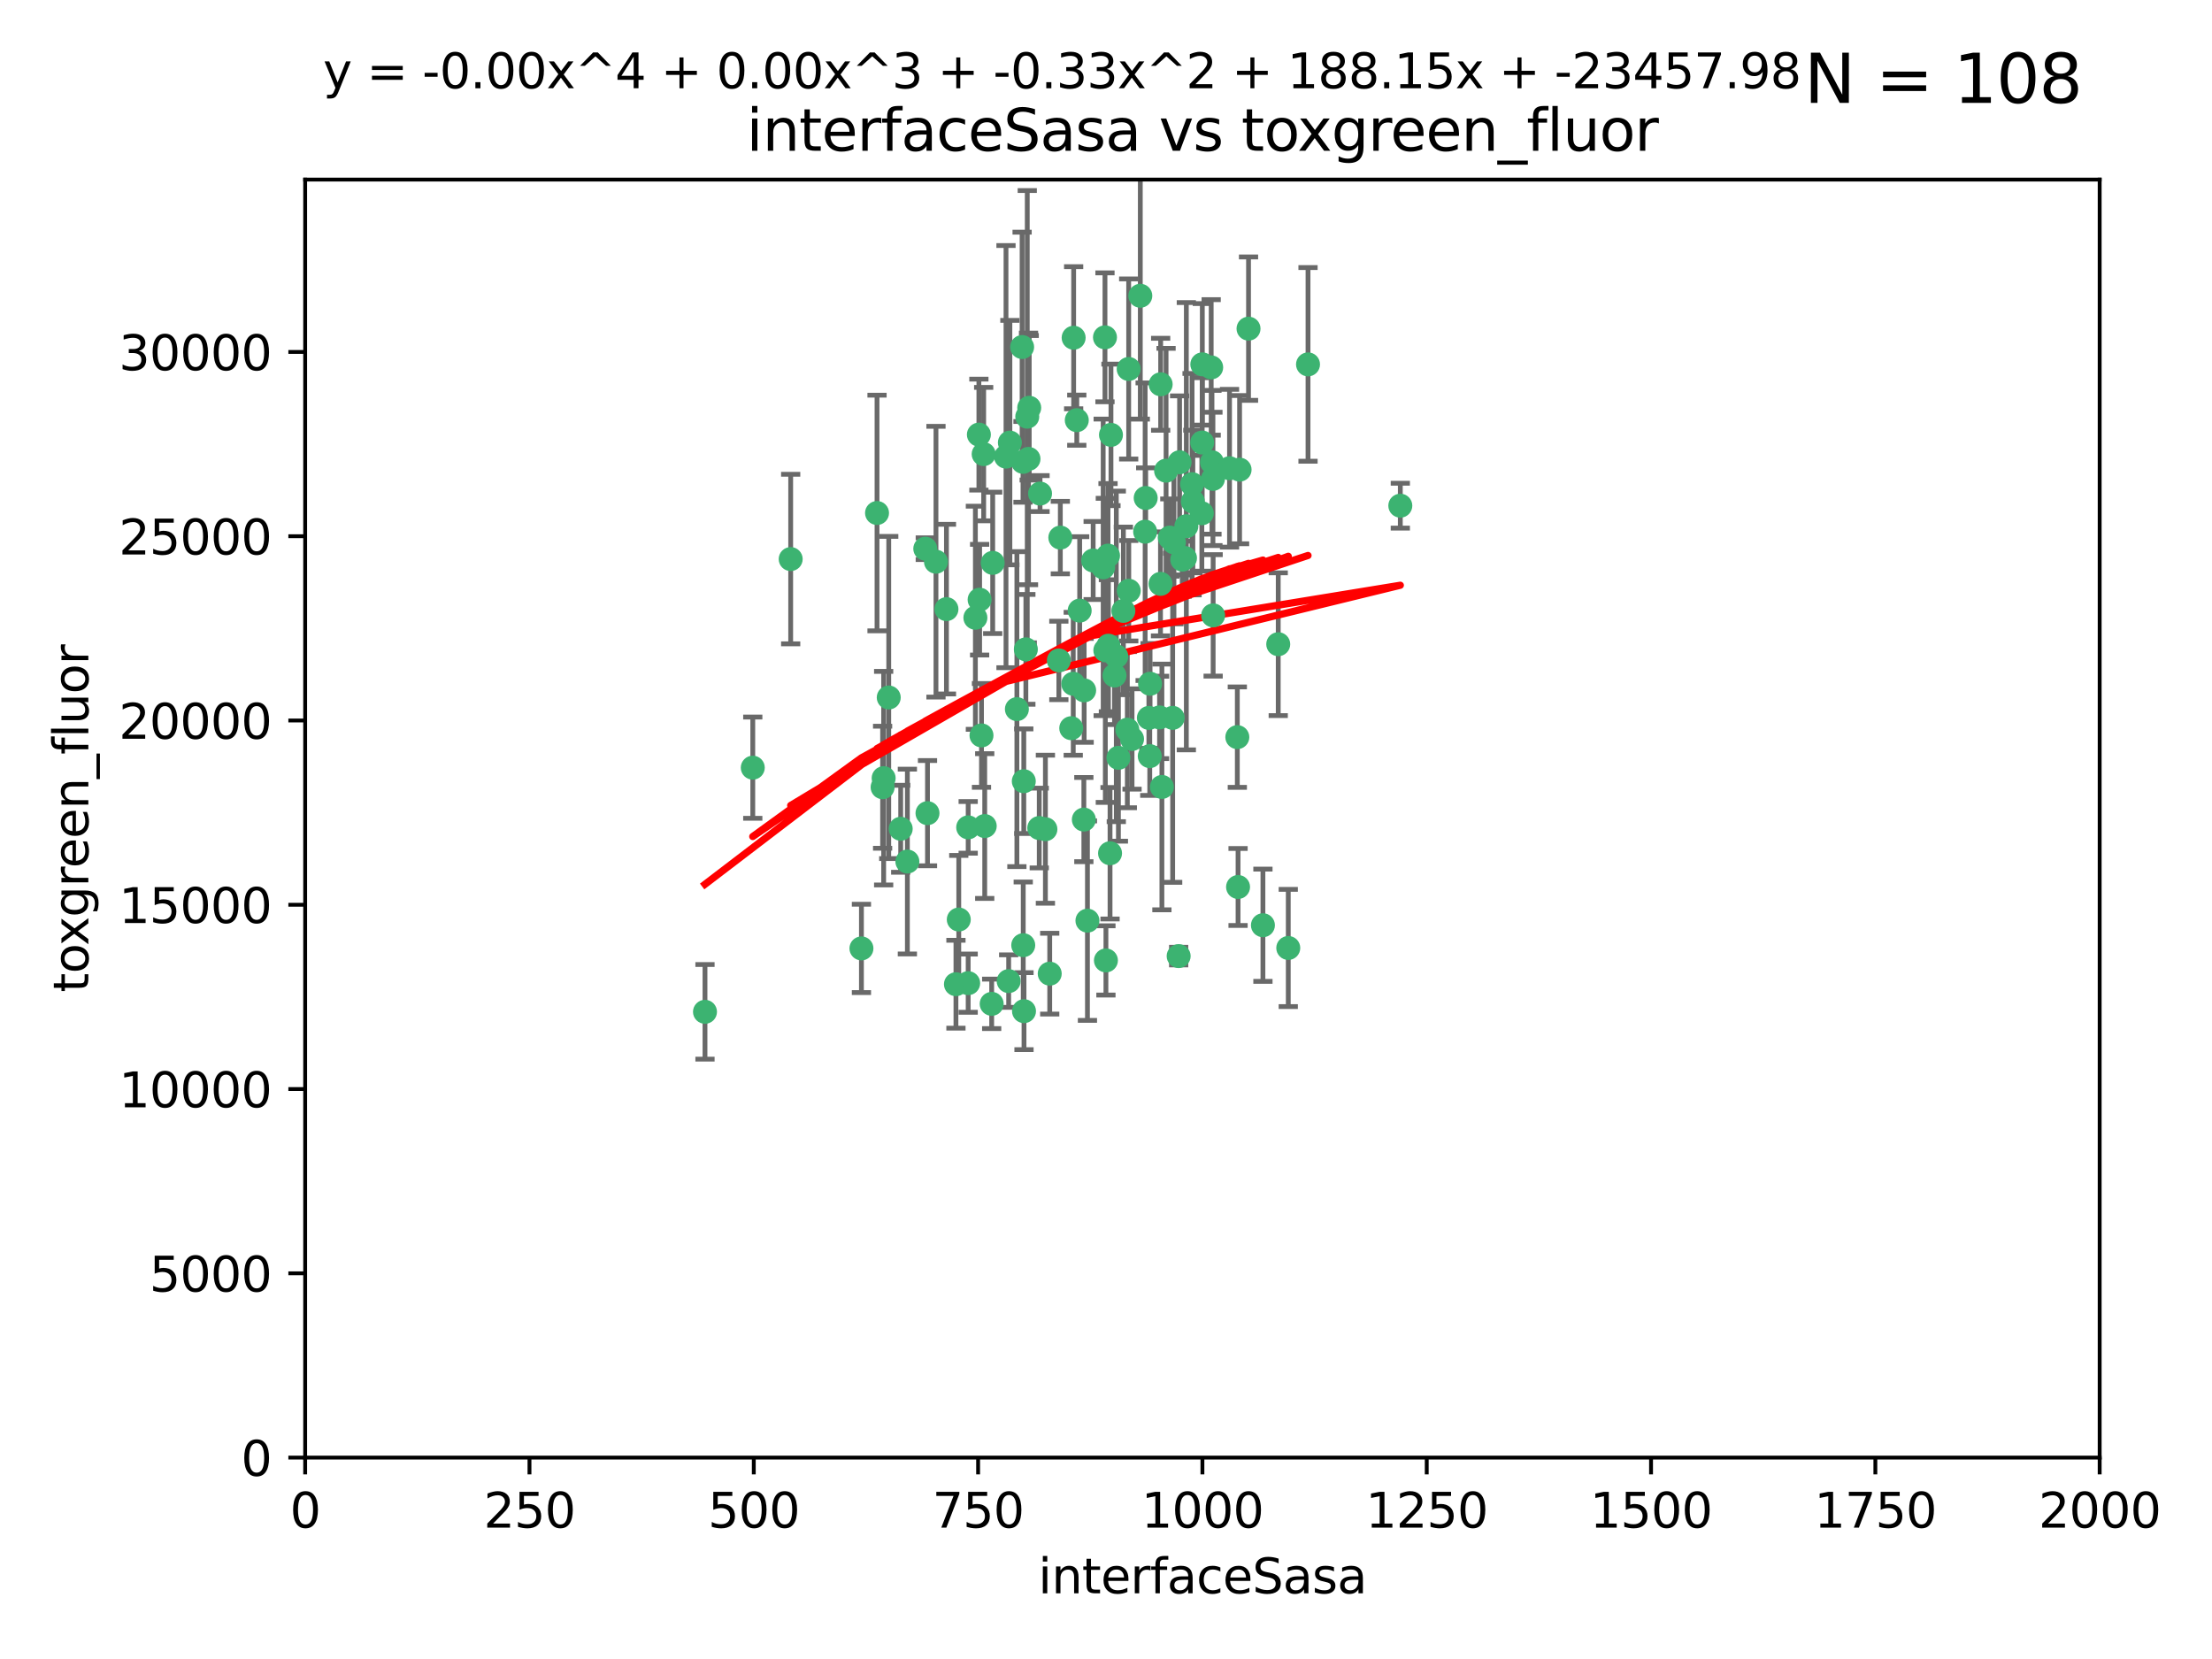<?xml version="1.0" encoding="utf-8" standalone="no"?>
<!DOCTYPE svg PUBLIC "-//W3C//DTD SVG 1.1//EN"
  "http://www.w3.org/Graphics/SVG/1.1/DTD/svg11.dtd">
<svg xmlns:xlink="http://www.w3.org/1999/xlink" width="460.8pt" height="345.6pt" viewBox="0 0 460.8 345.6" xmlns="http://www.w3.org/2000/svg" version="1.1">
 <defs>
  <style type="text/css">*{stroke-linejoin: round; stroke-linecap: butt}</style>
 </defs>
 <g id="figure_1">
  <g id="patch_1">
   <path d="M 0 345.6 
L 460.8 345.6 
L 460.8 0 
L 0 0 
z
" style="fill: #ffffff"/>
  </g>
  <g id="axes_1">
   <g id="patch_2">
    <path d="M 63.571 303.64 
L 437.4 303.64 
L 437.4 37.411 
L 63.571 37.411 
z
" style="fill: #ffffff"/>
   </g>
   <g id="PathCollection_1">
    <defs>
     <path id="m14669156eb" d="M 0 1.118 
C 0.297 1.118 0.581 1 0.791 0.791 
C 1 0.581 1.118 0.297 1.118 0 
C 1.118 -0.297 1 -0.581 0.791 -0.791 
C 0.581 -1 0.297 -1.118 0 -1.118 
C -0.297 -1.118 -0.581 -1 -0.791 -0.791 
C -1 -0.581 -1.118 -0.297 -1.118 0 
C -1.118 0.297 -1 0.581 -0.791 0.791 
C -0.581 1 -0.297 1.118 0 1.118 
z
" style="stroke: #3cb371"/>
    </defs>
    <g clip-path="url(#padefe4a0eb)">
     <use xlink:href="#m14669156eb" x="212.925" y="72.294" style="fill: #3cb371; stroke: #3cb371"/>
     <use xlink:href="#m14669156eb" x="243.693" y="111.988" style="fill: #3cb371; stroke: #3cb371"/>
     <use xlink:href="#m14669156eb" x="232.546" y="136.733" style="fill: #3cb371; stroke: #3cb371"/>
     <use xlink:href="#m14669156eb" x="272.484" y="75.908" style="fill: #3cb371; stroke: #3cb371"/>
     <use xlink:href="#m14669156eb" x="231.435" y="90.592" style="fill: #3cb371; stroke: #3cb371"/>
     <use xlink:href="#m14669156eb" x="250.437" y="92.187" style="fill: #3cb371; stroke: #3cb371"/>
     <use xlink:href="#m14669156eb" x="242.914" y="98.046" style="fill: #3cb371; stroke: #3cb371"/>
     <use xlink:href="#m14669156eb" x="266.28" y="134.2" style="fill: #3cb371; stroke: #3cb371"/>
     <use xlink:href="#m14669156eb" x="220.886" y="111.99" style="fill: #3cb371; stroke: #3cb371"/>
     <use xlink:href="#m14669156eb" x="214.404" y="84.946" style="fill: #3cb371; stroke: #3cb371"/>
     <use xlink:href="#m14669156eb" x="241.787" y="80.055" style="fill: #3cb371; stroke: #3cb371"/>
     <use xlink:href="#m14669156eb" x="252.721" y="128.194" style="fill: #3cb371; stroke: #3cb371"/>
     <use xlink:href="#m14669156eb" x="252.312" y="76.534" style="fill: #3cb371; stroke: #3cb371"/>
     <use xlink:href="#m14669156eb" x="258.229" y="97.835" style="fill: #3cb371; stroke: #3cb371"/>
     <use xlink:href="#m14669156eb" x="223.66" y="70.355" style="fill: #3cb371; stroke: #3cb371"/>
     <use xlink:href="#m14669156eb" x="232.987" y="157.866" style="fill: #3cb371; stroke: #3cb371"/>
     <use xlink:href="#m14669156eb" x="241.557" y="149.45" style="fill: #3cb371; stroke: #3cb371"/>
     <use xlink:href="#m14669156eb" x="247.136" y="109.622" style="fill: #3cb371; stroke: #3cb371"/>
     <use xlink:href="#m14669156eb" x="246.284" y="116.577" style="fill: #3cb371; stroke: #3cb371"/>
     <use xlink:href="#m14669156eb" x="252.676" y="99.763" style="fill: #3cb371; stroke: #3cb371"/>
     <use xlink:href="#m14669156eb" x="244.553" y="112.982" style="fill: #3cb371; stroke: #3cb371"/>
     <use xlink:href="#m14669156eb" x="250.368" y="106.925" style="fill: #3cb371; stroke: #3cb371"/>
     <use xlink:href="#m14669156eb" x="230.187" y="70.271" style="fill: #3cb371; stroke: #3cb371"/>
     <use xlink:href="#m14669156eb" x="246.854" y="116.252" style="fill: #3cb371; stroke: #3cb371"/>
     <use xlink:href="#m14669156eb" x="210.378" y="92.203" style="fill: #3cb371; stroke: #3cb371"/>
     <use xlink:href="#m14669156eb" x="256.134" y="97.545" style="fill: #3cb371; stroke: #3cb371"/>
     <use xlink:href="#m14669156eb" x="235.142" y="123.063" style="fill: #3cb371; stroke: #3cb371"/>
     <use xlink:href="#m14669156eb" x="234.02" y="127.26" style="fill: #3cb371; stroke: #3cb371"/>
     <use xlink:href="#m14669156eb" x="223.161" y="151.693" style="fill: #3cb371; stroke: #3cb371"/>
     <use xlink:href="#m14669156eb" x="242.046" y="163.936" style="fill: #3cb371; stroke: #3cb371"/>
     <use xlink:href="#m14669156eb" x="248.491" y="104.476" style="fill: #3cb371; stroke: #3cb371"/>
     <use xlink:href="#m14669156eb" x="216.495" y="172.493" style="fill: #3cb371; stroke: #3cb371"/>
     <use xlink:href="#m14669156eb" x="238.555" y="110.762" style="fill: #3cb371; stroke: #3cb371"/>
     <use xlink:href="#m14669156eb" x="230.261" y="135.482" style="fill: #3cb371; stroke: #3cb371"/>
     <use xlink:href="#m14669156eb" x="225.848" y="143.815" style="fill: #3cb371; stroke: #3cb371"/>
     <use xlink:href="#m14669156eb" x="238.669" y="103.738" style="fill: #3cb371; stroke: #3cb371"/>
     <use xlink:href="#m14669156eb" x="227.725" y="116.762" style="fill: #3cb371; stroke: #3cb371"/>
     <use xlink:href="#m14669156eb" x="235.125" y="76.865" style="fill: #3cb371; stroke: #3cb371"/>
     <use xlink:href="#m14669156eb" x="241.753" y="121.631" style="fill: #3cb371; stroke: #3cb371"/>
     <use xlink:href="#m14669156eb" x="237.546" y="61.614" style="fill: #3cb371; stroke: #3cb371"/>
     <use xlink:href="#m14669156eb" x="245.731" y="96.299" style="fill: #3cb371; stroke: #3cb371"/>
     <use xlink:href="#m14669156eb" x="257.757" y="153.559" style="fill: #3cb371; stroke: #3cb371"/>
     <use xlink:href="#m14669156eb" x="216.658" y="102.821" style="fill: #3cb371; stroke: #3cb371"/>
     <use xlink:href="#m14669156eb" x="204.916" y="94.6" style="fill: #3cb371; stroke: #3cb371"/>
     <use xlink:href="#m14669156eb" x="213.275" y="162.741" style="fill: #3cb371; stroke: #3cb371"/>
     <use xlink:href="#m14669156eb" x="214.256" y="95.593" style="fill: #3cb371; stroke: #3cb371"/>
     <use xlink:href="#m14669156eb" x="206.796" y="117.254" style="fill: #3cb371; stroke: #3cb371"/>
     <use xlink:href="#m14669156eb" x="206.585" y="209.121" style="fill: #3cb371; stroke: #3cb371"/>
     <use xlink:href="#m14669156eb" x="291.711" y="105.344" style="fill: #3cb371; stroke: #3cb371"/>
     <use xlink:href="#m14669156eb" x="224.916" y="127.204" style="fill: #3cb371; stroke: #3cb371"/>
     <use xlink:href="#m14669156eb" x="260.091" y="68.463" style="fill: #3cb371; stroke: #3cb371"/>
     <use xlink:href="#m14669156eb" x="250.465" y="75.9" style="fill: #3cb371; stroke: #3cb371"/>
     <use xlink:href="#m14669156eb" x="204.462" y="153.201" style="fill: #3cb371; stroke: #3cb371"/>
     <use xlink:href="#m14669156eb" x="218.677" y="202.831" style="fill: #3cb371; stroke: #3cb371"/>
     <use xlink:href="#m14669156eb" x="201.688" y="204.811" style="fill: #3cb371; stroke: #3cb371"/>
     <use xlink:href="#m14669156eb" x="213.159" y="196.901" style="fill: #3cb371; stroke: #3cb371"/>
     <use xlink:href="#m14669156eb" x="217.777" y="172.74" style="fill: #3cb371; stroke: #3cb371"/>
     <use xlink:href="#m14669156eb" x="194.981" y="117.014" style="fill: #3cb371; stroke: #3cb371"/>
     <use xlink:href="#m14669156eb" x="220.577" y="137.58" style="fill: #3cb371; stroke: #3cb371"/>
     <use xlink:href="#m14669156eb" x="223.577" y="142.442" style="fill: #3cb371; stroke: #3cb371"/>
     <use xlink:href="#m14669156eb" x="210.123" y="204.382" style="fill: #3cb371; stroke: #3cb371"/>
     <use xlink:href="#m14669156eb" x="192.753" y="114.302" style="fill: #3cb371; stroke: #3cb371"/>
     <use xlink:href="#m14669156eb" x="203.92" y="90.534" style="fill: #3cb371; stroke: #3cb371"/>
     <use xlink:href="#m14669156eb" x="230.822" y="115.749" style="fill: #3cb371; stroke: #3cb371"/>
     <use xlink:href="#m14669156eb" x="239.332" y="149.553" style="fill: #3cb371; stroke: #3cb371"/>
     <use xlink:href="#m14669156eb" x="204.073" y="124.926" style="fill: #3cb371; stroke: #3cb371"/>
     <use xlink:href="#m14669156eb" x="248.329" y="100.862" style="fill: #3cb371; stroke: #3cb371"/>
     <use xlink:href="#m14669156eb" x="182.701" y="106.867" style="fill: #3cb371; stroke: #3cb371"/>
     <use xlink:href="#m14669156eb" x="229.813" y="118.19" style="fill: #3cb371; stroke: #3cb371"/>
     <use xlink:href="#m14669156eb" x="239.579" y="142.44" style="fill: #3cb371; stroke: #3cb371"/>
     <use xlink:href="#m14669156eb" x="230.901" y="134.514" style="fill: #3cb371; stroke: #3cb371"/>
     <use xlink:href="#m14669156eb" x="213.706" y="135.269" style="fill: #3cb371; stroke: #3cb371"/>
     <use xlink:href="#m14669156eb" x="213.998" y="86.8" style="fill: #3cb371; stroke: #3cb371"/>
     <use xlink:href="#m14669156eb" x="226.534" y="191.788" style="fill: #3cb371; stroke: #3cb371"/>
     <use xlink:href="#m14669156eb" x="263.091" y="192.743" style="fill: #3cb371; stroke: #3cb371"/>
     <use xlink:href="#m14669156eb" x="252.476" y="96.298" style="fill: #3cb371; stroke: #3cb371"/>
     <use xlink:href="#m14669156eb" x="203.191" y="128.689" style="fill: #3cb371; stroke: #3cb371"/>
     <use xlink:href="#m14669156eb" x="211.835" y="147.723" style="fill: #3cb371; stroke: #3cb371"/>
     <use xlink:href="#m14669156eb" x="183.864" y="163.993" style="fill: #3cb371; stroke: #3cb371"/>
     <use xlink:href="#m14669156eb" x="245.536" y="199.17" style="fill: #3cb371; stroke: #3cb371"/>
     <use xlink:href="#m14669156eb" x="209.568" y="95.121" style="fill: #3cb371; stroke: #3cb371"/>
     <use xlink:href="#m14669156eb" x="213.11" y="96.211" style="fill: #3cb371; stroke: #3cb371"/>
     <use xlink:href="#m14669156eb" x="244.288" y="149.542" style="fill: #3cb371; stroke: #3cb371"/>
     <use xlink:href="#m14669156eb" x="189.023" y="179.478" style="fill: #3cb371; stroke: #3cb371"/>
     <use xlink:href="#m14669156eb" x="213.318" y="210.642" style="fill: #3cb371; stroke: #3cb371"/>
     <use xlink:href="#m14669156eb" x="193.215" y="169.397" style="fill: #3cb371; stroke: #3cb371"/>
     <use xlink:href="#m14669156eb" x="199.14" y="205.029" style="fill: #3cb371; stroke: #3cb371"/>
     <use xlink:href="#m14669156eb" x="235.826" y="153.944" style="fill: #3cb371; stroke: #3cb371"/>
     <use xlink:href="#m14669156eb" x="230.385" y="200.074" style="fill: #3cb371; stroke: #3cb371"/>
     <use xlink:href="#m14669156eb" x="268.37" y="197.478" style="fill: #3cb371; stroke: #3cb371"/>
     <use xlink:href="#m14669156eb" x="224.314" y="87.531" style="fill: #3cb371; stroke: #3cb371"/>
     <use xlink:href="#m14669156eb" x="257.91" y="184.777" style="fill: #3cb371; stroke: #3cb371"/>
     <use xlink:href="#m14669156eb" x="239.516" y="157.513" style="fill: #3cb371; stroke: #3cb371"/>
     <use xlink:href="#m14669156eb" x="231.243" y="177.75" style="fill: #3cb371; stroke: #3cb371"/>
     <use xlink:href="#m14669156eb" x="164.714" y="116.464" style="fill: #3cb371; stroke: #3cb371"/>
     <use xlink:href="#m14669156eb" x="205.136" y="172.082" style="fill: #3cb371; stroke: #3cb371"/>
     <use xlink:href="#m14669156eb" x="201.69" y="172.356" style="fill: #3cb371; stroke: #3cb371"/>
     <use xlink:href="#m14669156eb" x="199.731" y="191.554" style="fill: #3cb371; stroke: #3cb371"/>
     <use xlink:href="#m14669156eb" x="234.846" y="152.004" style="fill: #3cb371; stroke: #3cb371"/>
     <use xlink:href="#m14669156eb" x="197.163" y="126.892" style="fill: #3cb371; stroke: #3cb371"/>
     <use xlink:href="#m14669156eb" x="185.142" y="145.3" style="fill: #3cb371; stroke: #3cb371"/>
     <use xlink:href="#m14669156eb" x="225.785" y="170.733" style="fill: #3cb371; stroke: #3cb371"/>
     <use xlink:href="#m14669156eb" x="184.082" y="162.105" style="fill: #3cb371; stroke: #3cb371"/>
     <use xlink:href="#m14669156eb" x="232.174" y="140.722" style="fill: #3cb371; stroke: #3cb371"/>
     <use xlink:href="#m14669156eb" x="179.453" y="197.571" style="fill: #3cb371; stroke: #3cb371"/>
     <use xlink:href="#m14669156eb" x="156.817" y="159.917" style="fill: #3cb371; stroke: #3cb371"/>
     <use xlink:href="#m14669156eb" x="187.632" y="172.649" style="fill: #3cb371; stroke: #3cb371"/>
     <use xlink:href="#m14669156eb" x="146.862" y="210.779" style="fill: #3cb371; stroke: #3cb371"/>
    </g>
   </g>
   <g id="matplotlib.axis_1">
    <g id="xtick_1">
     <g id="line2d_1">
      <defs>
       <path id="m4a28a214cf" d="M 0 0 
L 0 3.5 
" style="stroke: #000000; stroke-width: 0.8"/>
      </defs>
      <g>
       <use xlink:href="#m4a28a214cf" x="63.571" y="303.64" style="stroke: #000000; stroke-width: 0.8"/>
      </g>
     </g>
     <g id="text_1">
      <!-- 0 -->
      <g transform="translate(60.39 318.238)scale(0.1 -0.1)">
       <defs>
        <path id="DejaVuSans-30" d="M 2034 4250 
Q 1547 4250 1301 3770 
Q 1056 3291 1056 2328 
Q 1056 1369 1301 889 
Q 1547 409 2034 409 
Q 2525 409 2770 889 
Q 3016 1369 3016 2328 
Q 3016 3291 2770 3770 
Q 2525 4250 2034 4250 
z
M 2034 4750 
Q 2819 4750 3233 4129 
Q 3647 3509 3647 2328 
Q 3647 1150 3233 529 
Q 2819 -91 2034 -91 
Q 1250 -91 836 529 
Q 422 1150 422 2328 
Q 422 3509 836 4129 
Q 1250 4750 2034 4750 
z
" transform="scale(0.016)"/>
       </defs>
       <use xlink:href="#DejaVuSans-30"/>
      </g>
     </g>
    </g>
    <g id="xtick_2">
     <g id="line2d_2">
      <g>
       <use xlink:href="#m4a28a214cf" x="110.3" y="303.64" style="stroke: #000000; stroke-width: 0.8"/>
      </g>
     </g>
     <g id="text_2">
      <!-- 250 -->
      <g transform="translate(100.756 318.238)scale(0.1 -0.1)">
       <defs>
        <path id="DejaVuSans-32" d="M 1228 531 
L 3431 531 
L 3431 0 
L 469 0 
L 469 531 
Q 828 903 1448 1529 
Q 2069 2156 2228 2338 
Q 2531 2678 2651 2914 
Q 2772 3150 2772 3378 
Q 2772 3750 2511 3984 
Q 2250 4219 1831 4219 
Q 1534 4219 1204 4116 
Q 875 4013 500 3803 
L 500 4441 
Q 881 4594 1212 4672 
Q 1544 4750 1819 4750 
Q 2544 4750 2975 4387 
Q 3406 4025 3406 3419 
Q 3406 3131 3298 2873 
Q 3191 2616 2906 2266 
Q 2828 2175 2409 1742 
Q 1991 1309 1228 531 
z
" transform="scale(0.016)"/>
        <path id="DejaVuSans-35" d="M 691 4666 
L 3169 4666 
L 3169 4134 
L 1269 4134 
L 1269 2991 
Q 1406 3038 1543 3061 
Q 1681 3084 1819 3084 
Q 2600 3084 3056 2656 
Q 3513 2228 3513 1497 
Q 3513 744 3044 326 
Q 2575 -91 1722 -91 
Q 1428 -91 1123 -41 
Q 819 9 494 109 
L 494 744 
Q 775 591 1075 516 
Q 1375 441 1709 441 
Q 2250 441 2565 725 
Q 2881 1009 2881 1497 
Q 2881 1984 2565 2268 
Q 2250 2553 1709 2553 
Q 1456 2553 1204 2497 
Q 953 2441 691 2322 
L 691 4666 
z
" transform="scale(0.016)"/>
       </defs>
       <use xlink:href="#DejaVuSans-32"/>
       <use xlink:href="#DejaVuSans-35" x="63.623"/>
       <use xlink:href="#DejaVuSans-30" x="127.246"/>
      </g>
     </g>
    </g>
    <g id="xtick_3">
     <g id="line2d_3">
      <g>
       <use xlink:href="#m4a28a214cf" x="157.028" y="303.64" style="stroke: #000000; stroke-width: 0.8"/>
      </g>
     </g>
     <g id="text_3">
      <!-- 500 -->
      <g transform="translate(147.485 318.238)scale(0.1 -0.1)">
       <use xlink:href="#DejaVuSans-35"/>
       <use xlink:href="#DejaVuSans-30" x="63.623"/>
       <use xlink:href="#DejaVuSans-30" x="127.246"/>
      </g>
     </g>
    </g>
    <g id="xtick_4">
     <g id="line2d_4">
      <g>
       <use xlink:href="#m4a28a214cf" x="203.757" y="303.64" style="stroke: #000000; stroke-width: 0.8"/>
      </g>
     </g>
     <g id="text_4">
      <!-- 750 -->
      <g transform="translate(194.213 318.238)scale(0.1 -0.1)">
       <defs>
        <path id="DejaVuSans-37" d="M 525 4666 
L 3525 4666 
L 3525 4397 
L 1831 0 
L 1172 0 
L 2766 4134 
L 525 4134 
L 525 4666 
z
" transform="scale(0.016)"/>
       </defs>
       <use xlink:href="#DejaVuSans-37"/>
       <use xlink:href="#DejaVuSans-35" x="63.623"/>
       <use xlink:href="#DejaVuSans-30" x="127.246"/>
      </g>
     </g>
    </g>
    <g id="xtick_5">
     <g id="line2d_5">
      <g>
       <use xlink:href="#m4a28a214cf" x="250.486" y="303.64" style="stroke: #000000; stroke-width: 0.8"/>
      </g>
     </g>
     <g id="text_5">
      <!-- 1000 -->
      <g transform="translate(237.761 318.238)scale(0.1 -0.1)">
       <defs>
        <path id="DejaVuSans-31" d="M 794 531 
L 1825 531 
L 1825 4091 
L 703 3866 
L 703 4441 
L 1819 4666 
L 2450 4666 
L 2450 531 
L 3481 531 
L 3481 0 
L 794 0 
L 794 531 
z
" transform="scale(0.016)"/>
       </defs>
       <use xlink:href="#DejaVuSans-31"/>
       <use xlink:href="#DejaVuSans-30" x="63.623"/>
       <use xlink:href="#DejaVuSans-30" x="127.246"/>
       <use xlink:href="#DejaVuSans-30" x="190.869"/>
      </g>
     </g>
    </g>
    <g id="xtick_6">
     <g id="line2d_6">
      <g>
       <use xlink:href="#m4a28a214cf" x="297.214" y="303.64" style="stroke: #000000; stroke-width: 0.8"/>
      </g>
     </g>
     <g id="text_6">
      <!-- 1250 -->
      <g transform="translate(284.489 318.238)scale(0.1 -0.1)">
       <use xlink:href="#DejaVuSans-31"/>
       <use xlink:href="#DejaVuSans-32" x="63.623"/>
       <use xlink:href="#DejaVuSans-35" x="127.246"/>
       <use xlink:href="#DejaVuSans-30" x="190.869"/>
      </g>
     </g>
    </g>
    <g id="xtick_7">
     <g id="line2d_7">
      <g>
       <use xlink:href="#m4a28a214cf" x="343.943" y="303.64" style="stroke: #000000; stroke-width: 0.8"/>
      </g>
     </g>
     <g id="text_7">
      <!-- 1500 -->
      <g transform="translate(331.218 318.238)scale(0.1 -0.1)">
       <use xlink:href="#DejaVuSans-31"/>
       <use xlink:href="#DejaVuSans-35" x="63.623"/>
       <use xlink:href="#DejaVuSans-30" x="127.246"/>
       <use xlink:href="#DejaVuSans-30" x="190.869"/>
      </g>
     </g>
    </g>
    <g id="xtick_8">
     <g id="line2d_8">
      <g>
       <use xlink:href="#m4a28a214cf" x="390.671" y="303.64" style="stroke: #000000; stroke-width: 0.8"/>
      </g>
     </g>
     <g id="text_8">
      <!-- 1750 -->
      <g transform="translate(377.946 318.238)scale(0.1 -0.1)">
       <use xlink:href="#DejaVuSans-31"/>
       <use xlink:href="#DejaVuSans-37" x="63.623"/>
       <use xlink:href="#DejaVuSans-35" x="127.246"/>
       <use xlink:href="#DejaVuSans-30" x="190.869"/>
      </g>
     </g>
    </g>
    <g id="xtick_9">
     <g id="line2d_9">
      <g>
       <use xlink:href="#m4a28a214cf" x="437.4" y="303.64" style="stroke: #000000; stroke-width: 0.8"/>
      </g>
     </g>
     <g id="text_9">
      <!-- 2000 -->
      <g transform="translate(424.675 318.238)scale(0.1 -0.1)">
       <use xlink:href="#DejaVuSans-32"/>
       <use xlink:href="#DejaVuSans-30" x="63.623"/>
       <use xlink:href="#DejaVuSans-30" x="127.246"/>
       <use xlink:href="#DejaVuSans-30" x="190.869"/>
      </g>
     </g>
    </g>
    <g id="text_10">
     <!-- interfaceSasa -->
     <g transform="translate(216.279 331.917)scale(0.1 -0.1)">
      <defs>
       <path id="DejaVuSans-69" d="M 603 3500 
L 1178 3500 
L 1178 0 
L 603 0 
L 603 3500 
z
M 603 4863 
L 1178 4863 
L 1178 4134 
L 603 4134 
L 603 4863 
z
" transform="scale(0.016)"/>
       <path id="DejaVuSans-6e" d="M 3513 2113 
L 3513 0 
L 2938 0 
L 2938 2094 
Q 2938 2591 2744 2837 
Q 2550 3084 2163 3084 
Q 1697 3084 1428 2787 
Q 1159 2491 1159 1978 
L 1159 0 
L 581 0 
L 581 3500 
L 1159 3500 
L 1159 2956 
Q 1366 3272 1645 3428 
Q 1925 3584 2291 3584 
Q 2894 3584 3203 3211 
Q 3513 2838 3513 2113 
z
" transform="scale(0.016)"/>
       <path id="DejaVuSans-74" d="M 1172 4494 
L 1172 3500 
L 2356 3500 
L 2356 3053 
L 1172 3053 
L 1172 1153 
Q 1172 725 1289 603 
Q 1406 481 1766 481 
L 2356 481 
L 2356 0 
L 1766 0 
Q 1100 0 847 248 
Q 594 497 594 1153 
L 594 3053 
L 172 3053 
L 172 3500 
L 594 3500 
L 594 4494 
L 1172 4494 
z
" transform="scale(0.016)"/>
       <path id="DejaVuSans-65" d="M 3597 1894 
L 3597 1613 
L 953 1613 
Q 991 1019 1311 708 
Q 1631 397 2203 397 
Q 2534 397 2845 478 
Q 3156 559 3463 722 
L 3463 178 
Q 3153 47 2828 -22 
Q 2503 -91 2169 -91 
Q 1331 -91 842 396 
Q 353 884 353 1716 
Q 353 2575 817 3079 
Q 1281 3584 2069 3584 
Q 2775 3584 3186 3129 
Q 3597 2675 3597 1894 
z
M 3022 2063 
Q 3016 2534 2758 2815 
Q 2500 3097 2075 3097 
Q 1594 3097 1305 2825 
Q 1016 2553 972 2059 
L 3022 2063 
z
" transform="scale(0.016)"/>
       <path id="DejaVuSans-72" d="M 2631 2963 
Q 2534 3019 2420 3045 
Q 2306 3072 2169 3072 
Q 1681 3072 1420 2755 
Q 1159 2438 1159 1844 
L 1159 0 
L 581 0 
L 581 3500 
L 1159 3500 
L 1159 2956 
Q 1341 3275 1631 3429 
Q 1922 3584 2338 3584 
Q 2397 3584 2469 3576 
Q 2541 3569 2628 3553 
L 2631 2963 
z
" transform="scale(0.016)"/>
       <path id="DejaVuSans-66" d="M 2375 4863 
L 2375 4384 
L 1825 4384 
Q 1516 4384 1395 4259 
Q 1275 4134 1275 3809 
L 1275 3500 
L 2222 3500 
L 2222 3053 
L 1275 3053 
L 1275 0 
L 697 0 
L 697 3053 
L 147 3053 
L 147 3500 
L 697 3500 
L 697 3744 
Q 697 4328 969 4595 
Q 1241 4863 1831 4863 
L 2375 4863 
z
" transform="scale(0.016)"/>
       <path id="DejaVuSans-61" d="M 2194 1759 
Q 1497 1759 1228 1600 
Q 959 1441 959 1056 
Q 959 750 1161 570 
Q 1363 391 1709 391 
Q 2188 391 2477 730 
Q 2766 1069 2766 1631 
L 2766 1759 
L 2194 1759 
z
M 3341 1997 
L 3341 0 
L 2766 0 
L 2766 531 
Q 2569 213 2275 61 
Q 1981 -91 1556 -91 
Q 1019 -91 701 211 
Q 384 513 384 1019 
Q 384 1609 779 1909 
Q 1175 2209 1959 2209 
L 2766 2209 
L 2766 2266 
Q 2766 2663 2505 2880 
Q 2244 3097 1772 3097 
Q 1472 3097 1187 3025 
Q 903 2953 641 2809 
L 641 3341 
Q 956 3463 1253 3523 
Q 1550 3584 1831 3584 
Q 2591 3584 2966 3190 
Q 3341 2797 3341 1997 
z
" transform="scale(0.016)"/>
       <path id="DejaVuSans-63" d="M 3122 3366 
L 3122 2828 
Q 2878 2963 2633 3030 
Q 2388 3097 2138 3097 
Q 1578 3097 1268 2742 
Q 959 2388 959 1747 
Q 959 1106 1268 751 
Q 1578 397 2138 397 
Q 2388 397 2633 464 
Q 2878 531 3122 666 
L 3122 134 
Q 2881 22 2623 -34 
Q 2366 -91 2075 -91 
Q 1284 -91 818 406 
Q 353 903 353 1747 
Q 353 2603 823 3093 
Q 1294 3584 2113 3584 
Q 2378 3584 2631 3529 
Q 2884 3475 3122 3366 
z
" transform="scale(0.016)"/>
       <path id="DejaVuSans-53" d="M 3425 4513 
L 3425 3897 
Q 3066 4069 2747 4153 
Q 2428 4238 2131 4238 
Q 1616 4238 1336 4038 
Q 1056 3838 1056 3469 
Q 1056 3159 1242 3001 
Q 1428 2844 1947 2747 
L 2328 2669 
Q 3034 2534 3370 2195 
Q 3706 1856 3706 1288 
Q 3706 609 3251 259 
Q 2797 -91 1919 -91 
Q 1588 -91 1214 -16 
Q 841 59 441 206 
L 441 856 
Q 825 641 1194 531 
Q 1563 422 1919 422 
Q 2459 422 2753 634 
Q 3047 847 3047 1241 
Q 3047 1584 2836 1778 
Q 2625 1972 2144 2069 
L 1759 2144 
Q 1053 2284 737 2584 
Q 422 2884 422 3419 
Q 422 4038 858 4394 
Q 1294 4750 2059 4750 
Q 2388 4750 2728 4690 
Q 3069 4631 3425 4513 
z
" transform="scale(0.016)"/>
       <path id="DejaVuSans-73" d="M 2834 3397 
L 2834 2853 
Q 2591 2978 2328 3040 
Q 2066 3103 1784 3103 
Q 1356 3103 1142 2972 
Q 928 2841 928 2578 
Q 928 2378 1081 2264 
Q 1234 2150 1697 2047 
L 1894 2003 
Q 2506 1872 2764 1633 
Q 3022 1394 3022 966 
Q 3022 478 2636 193 
Q 2250 -91 1575 -91 
Q 1294 -91 989 -36 
Q 684 19 347 128 
L 347 722 
Q 666 556 975 473 
Q 1284 391 1588 391 
Q 1994 391 2212 530 
Q 2431 669 2431 922 
Q 2431 1156 2273 1281 
Q 2116 1406 1581 1522 
L 1381 1569 
Q 847 1681 609 1914 
Q 372 2147 372 2553 
Q 372 3047 722 3315 
Q 1072 3584 1716 3584 
Q 2034 3584 2315 3537 
Q 2597 3491 2834 3397 
z
" transform="scale(0.016)"/>
      </defs>
      <use xlink:href="#DejaVuSans-69"/>
      <use xlink:href="#DejaVuSans-6e" x="27.783"/>
      <use xlink:href="#DejaVuSans-74" x="91.162"/>
      <use xlink:href="#DejaVuSans-65" x="130.371"/>
      <use xlink:href="#DejaVuSans-72" x="191.895"/>
      <use xlink:href="#DejaVuSans-66" x="233.008"/>
      <use xlink:href="#DejaVuSans-61" x="268.213"/>
      <use xlink:href="#DejaVuSans-63" x="329.492"/>
      <use xlink:href="#DejaVuSans-65" x="384.473"/>
      <use xlink:href="#DejaVuSans-53" x="445.996"/>
      <use xlink:href="#DejaVuSans-61" x="509.473"/>
      <use xlink:href="#DejaVuSans-73" x="570.752"/>
      <use xlink:href="#DejaVuSans-61" x="622.852"/>
     </g>
    </g>
   </g>
   <g id="matplotlib.axis_2">
    <g id="ytick_1">
     <g id="line2d_10">
      <defs>
       <path id="mf0a23d5a04" d="M 0 0 
L -3.5 0 
" style="stroke: #000000; stroke-width: 0.8"/>
      </defs>
      <g>
       <use xlink:href="#mf0a23d5a04" x="63.571" y="303.64" style="stroke: #000000; stroke-width: 0.8"/>
      </g>
     </g>
     <g id="text_11">
      <!-- 0 -->
      <g transform="translate(50.209 307.439)scale(0.1 -0.1)">
       <use xlink:href="#DejaVuSans-30"/>
      </g>
     </g>
    </g>
    <g id="ytick_2">
     <g id="line2d_11">
      <g>
       <use xlink:href="#mf0a23d5a04" x="63.571" y="265.253" style="stroke: #000000; stroke-width: 0.8"/>
      </g>
     </g>
     <g id="text_12">
      <!-- 5000 -->
      <g transform="translate(31.121 269.052)scale(0.1 -0.1)">
       <use xlink:href="#DejaVuSans-35"/>
       <use xlink:href="#DejaVuSans-30" x="63.623"/>
       <use xlink:href="#DejaVuSans-30" x="127.246"/>
       <use xlink:href="#DejaVuSans-30" x="190.869"/>
      </g>
     </g>
    </g>
    <g id="ytick_3">
     <g id="line2d_12">
      <g>
       <use xlink:href="#mf0a23d5a04" x="63.571" y="226.866" style="stroke: #000000; stroke-width: 0.8"/>
      </g>
     </g>
     <g id="text_13">
      <!-- 10000 -->
      <g transform="translate(24.759 230.665)scale(0.1 -0.1)">
       <use xlink:href="#DejaVuSans-31"/>
       <use xlink:href="#DejaVuSans-30" x="63.623"/>
       <use xlink:href="#DejaVuSans-30" x="127.246"/>
       <use xlink:href="#DejaVuSans-30" x="190.869"/>
       <use xlink:href="#DejaVuSans-30" x="254.492"/>
      </g>
     </g>
    </g>
    <g id="ytick_4">
     <g id="line2d_13">
      <g>
       <use xlink:href="#mf0a23d5a04" x="63.571" y="188.479" style="stroke: #000000; stroke-width: 0.8"/>
      </g>
     </g>
     <g id="text_14">
      <!-- 15000 -->
      <g transform="translate(24.759 192.278)scale(0.1 -0.1)">
       <use xlink:href="#DejaVuSans-31"/>
       <use xlink:href="#DejaVuSans-35" x="63.623"/>
       <use xlink:href="#DejaVuSans-30" x="127.246"/>
       <use xlink:href="#DejaVuSans-30" x="190.869"/>
       <use xlink:href="#DejaVuSans-30" x="254.492"/>
      </g>
     </g>
    </g>
    <g id="ytick_5">
     <g id="line2d_14">
      <g>
       <use xlink:href="#mf0a23d5a04" x="63.571" y="150.092" style="stroke: #000000; stroke-width: 0.8"/>
      </g>
     </g>
     <g id="text_15">
      <!-- 20000 -->
      <g transform="translate(24.759 153.891)scale(0.1 -0.1)">
       <use xlink:href="#DejaVuSans-32"/>
       <use xlink:href="#DejaVuSans-30" x="63.623"/>
       <use xlink:href="#DejaVuSans-30" x="127.246"/>
       <use xlink:href="#DejaVuSans-30" x="190.869"/>
       <use xlink:href="#DejaVuSans-30" x="254.492"/>
      </g>
     </g>
    </g>
    <g id="ytick_6">
     <g id="line2d_15">
      <g>
       <use xlink:href="#mf0a23d5a04" x="63.571" y="111.705" style="stroke: #000000; stroke-width: 0.8"/>
      </g>
     </g>
     <g id="text_16">
      <!-- 25000 -->
      <g transform="translate(24.759 115.504)scale(0.1 -0.1)">
       <use xlink:href="#DejaVuSans-32"/>
       <use xlink:href="#DejaVuSans-35" x="63.623"/>
       <use xlink:href="#DejaVuSans-30" x="127.246"/>
       <use xlink:href="#DejaVuSans-30" x="190.869"/>
       <use xlink:href="#DejaVuSans-30" x="254.492"/>
      </g>
     </g>
    </g>
    <g id="ytick_7">
     <g id="line2d_16">
      <g>
       <use xlink:href="#mf0a23d5a04" x="63.571" y="73.317" style="stroke: #000000; stroke-width: 0.8"/>
      </g>
     </g>
     <g id="text_17">
      <!-- 30000 -->
      <g transform="translate(24.759 77.117)scale(0.1 -0.1)">
       <defs>
        <path id="DejaVuSans-33" d="M 2597 2516 
Q 3050 2419 3304 2112 
Q 3559 1806 3559 1356 
Q 3559 666 3084 287 
Q 2609 -91 1734 -91 
Q 1441 -91 1130 -33 
Q 819 25 488 141 
L 488 750 
Q 750 597 1062 519 
Q 1375 441 1716 441 
Q 2309 441 2620 675 
Q 2931 909 2931 1356 
Q 2931 1769 2642 2001 
Q 2353 2234 1838 2234 
L 1294 2234 
L 1294 2753 
L 1863 2753 
Q 2328 2753 2575 2939 
Q 2822 3125 2822 3475 
Q 2822 3834 2567 4026 
Q 2313 4219 1838 4219 
Q 1578 4219 1281 4162 
Q 984 4106 628 3988 
L 628 4550 
Q 988 4650 1302 4700 
Q 1616 4750 1894 4750 
Q 2613 4750 3031 4423 
Q 3450 4097 3450 3541 
Q 3450 3153 3228 2886 
Q 3006 2619 2597 2516 
z
" transform="scale(0.016)"/>
       </defs>
       <use xlink:href="#DejaVuSans-33"/>
       <use xlink:href="#DejaVuSans-30" x="63.623"/>
       <use xlink:href="#DejaVuSans-30" x="127.246"/>
       <use xlink:href="#DejaVuSans-30" x="190.869"/>
       <use xlink:href="#DejaVuSans-30" x="254.492"/>
      </g>
     </g>
    </g>
    <g id="text_18">
     <!-- toxgreen_fluor -->
     <g transform="translate(18.401 206.72)rotate(-90)scale(0.1 -0.1)">
      <defs>
       <path id="DejaVuSans-6f" d="M 1959 3097 
Q 1497 3097 1228 2736 
Q 959 2375 959 1747 
Q 959 1119 1226 758 
Q 1494 397 1959 397 
Q 2419 397 2687 759 
Q 2956 1122 2956 1747 
Q 2956 2369 2687 2733 
Q 2419 3097 1959 3097 
z
M 1959 3584 
Q 2709 3584 3137 3096 
Q 3566 2609 3566 1747 
Q 3566 888 3137 398 
Q 2709 -91 1959 -91 
Q 1206 -91 779 398 
Q 353 888 353 1747 
Q 353 2609 779 3096 
Q 1206 3584 1959 3584 
z
" transform="scale(0.016)"/>
       <path id="DejaVuSans-78" d="M 3513 3500 
L 2247 1797 
L 3578 0 
L 2900 0 
L 1881 1375 
L 863 0 
L 184 0 
L 1544 1831 
L 300 3500 
L 978 3500 
L 1906 2253 
L 2834 3500 
L 3513 3500 
z
" transform="scale(0.016)"/>
       <path id="DejaVuSans-67" d="M 2906 1791 
Q 2906 2416 2648 2759 
Q 2391 3103 1925 3103 
Q 1463 3103 1205 2759 
Q 947 2416 947 1791 
Q 947 1169 1205 825 
Q 1463 481 1925 481 
Q 2391 481 2648 825 
Q 2906 1169 2906 1791 
z
M 3481 434 
Q 3481 -459 3084 -895 
Q 2688 -1331 1869 -1331 
Q 1566 -1331 1297 -1286 
Q 1028 -1241 775 -1147 
L 775 -588 
Q 1028 -725 1275 -790 
Q 1522 -856 1778 -856 
Q 2344 -856 2625 -561 
Q 2906 -266 2906 331 
L 2906 616 
Q 2728 306 2450 153 
Q 2172 0 1784 0 
Q 1141 0 747 490 
Q 353 981 353 1791 
Q 353 2603 747 3093 
Q 1141 3584 1784 3584 
Q 2172 3584 2450 3431 
Q 2728 3278 2906 2969 
L 2906 3500 
L 3481 3500 
L 3481 434 
z
" transform="scale(0.016)"/>
       <path id="DejaVuSans-5f" d="M 3263 -1063 
L 3263 -1509 
L -63 -1509 
L -63 -1063 
L 3263 -1063 
z
" transform="scale(0.016)"/>
       <path id="DejaVuSans-6c" d="M 603 4863 
L 1178 4863 
L 1178 0 
L 603 0 
L 603 4863 
z
" transform="scale(0.016)"/>
       <path id="DejaVuSans-75" d="M 544 1381 
L 544 3500 
L 1119 3500 
L 1119 1403 
Q 1119 906 1312 657 
Q 1506 409 1894 409 
Q 2359 409 2629 706 
Q 2900 1003 2900 1516 
L 2900 3500 
L 3475 3500 
L 3475 0 
L 2900 0 
L 2900 538 
Q 2691 219 2414 64 
Q 2138 -91 1772 -91 
Q 1169 -91 856 284 
Q 544 659 544 1381 
z
M 1991 3584 
L 1991 3584 
z
" transform="scale(0.016)"/>
      </defs>
      <use xlink:href="#DejaVuSans-74"/>
      <use xlink:href="#DejaVuSans-6f" x="39.209"/>
      <use xlink:href="#DejaVuSans-78" x="97.266"/>
      <use xlink:href="#DejaVuSans-67" x="156.445"/>
      <use xlink:href="#DejaVuSans-72" x="219.922"/>
      <use xlink:href="#DejaVuSans-65" x="258.785"/>
      <use xlink:href="#DejaVuSans-65" x="320.309"/>
      <use xlink:href="#DejaVuSans-6e" x="381.832"/>
      <use xlink:href="#DejaVuSans-5f" x="445.211"/>
      <use xlink:href="#DejaVuSans-66" x="495.211"/>
      <use xlink:href="#DejaVuSans-6c" x="530.416"/>
      <use xlink:href="#DejaVuSans-75" x="558.199"/>
      <use xlink:href="#DejaVuSans-6f" x="621.578"/>
      <use xlink:href="#DejaVuSans-72" x="682.76"/>
     </g>
    </g>
   </g>
   <g id="LineCollection_1">
    <path d="M 212.925 96.224 
L 212.925 48.364 
" clip-path="url(#padefe4a0eb)" style="fill: none; stroke: #696969"/>
    <path d="M 243.693 120.037 
L 243.693 103.94 
" clip-path="url(#padefe4a0eb)" style="fill: none; stroke: #696969"/>
    <path d="M 232.546 171.165 
L 232.546 102.302 
" clip-path="url(#padefe4a0eb)" style="fill: none; stroke: #696969"/>
    <path d="M 272.484 96.079 
L 272.484 55.738 
" clip-path="url(#padefe4a0eb)" style="fill: none; stroke: #696969"/>
    <path d="M 231.435 105.331 
L 231.435 75.853 
" clip-path="url(#padefe4a0eb)" style="fill: none; stroke: #696969"/>
    <path d="M 250.437 105.69 
L 250.437 78.685 
" clip-path="url(#padefe4a0eb)" style="fill: none; stroke: #696969"/>
    <path d="M 242.914 123.522 
L 242.914 72.57 
" clip-path="url(#padefe4a0eb)" style="fill: none; stroke: #696969"/>
    <path d="M 266.28 149.068 
L 266.28 119.332 
" clip-path="url(#padefe4a0eb)" style="fill: none; stroke: #696969"/>
    <path d="M 220.886 119.537 
L 220.886 104.443 
" clip-path="url(#padefe4a0eb)" style="fill: none; stroke: #696969"/>
    <path d="M 214.404 99.998 
L 214.404 69.895 
" clip-path="url(#padefe4a0eb)" style="fill: none; stroke: #696969"/>
    <path d="M 241.787 89.637 
L 241.787 70.473 
" clip-path="url(#padefe4a0eb)" style="fill: none; stroke: #696969"/>
    <path d="M 252.721 140.845 
L 252.721 115.543 
" clip-path="url(#padefe4a0eb)" style="fill: none; stroke: #696969"/>
    <path d="M 252.312 90.647 
L 252.312 62.421 
" clip-path="url(#padefe4a0eb)" style="fill: none; stroke: #696969"/>
    <path d="M 258.229 113.277 
L 258.229 82.393 
" clip-path="url(#padefe4a0eb)" style="fill: none; stroke: #696969"/>
    <path d="M 223.66 85.157 
L 223.66 55.552 
" clip-path="url(#padefe4a0eb)" style="fill: none; stroke: #696969"/>
    <path d="M 232.987 175.236 
L 232.987 140.495 
" clip-path="url(#padefe4a0eb)" style="fill: none; stroke: #696969"/>
    <path d="M 241.557 158.029 
L 241.557 140.871 
" clip-path="url(#padefe4a0eb)" style="fill: none; stroke: #696969"/>
    <path d="M 247.136 156.211 
L 247.136 63.032 
" clip-path="url(#padefe4a0eb)" style="fill: none; stroke: #696969"/>
    <path d="M 246.284 124.214 
L 246.284 108.94 
" clip-path="url(#padefe4a0eb)" style="fill: none; stroke: #696969"/>
    <path d="M 252.676 113.651 
L 252.676 85.875 
" clip-path="url(#padefe4a0eb)" style="fill: none; stroke: #696969"/>
    <path d="M 244.553 129.961 
L 244.553 96.004 
" clip-path="url(#padefe4a0eb)" style="fill: none; stroke: #696969"/>
    <path d="M 250.368 118.981 
L 250.368 94.869 
" clip-path="url(#padefe4a0eb)" style="fill: none; stroke: #696969"/>
    <path d="M 230.187 83.696 
L 230.187 56.846 
" clip-path="url(#padefe4a0eb)" style="fill: none; stroke: #696969"/>
    <path d="M 246.854 119.772 
L 246.854 112.733 
" clip-path="url(#padefe4a0eb)" style="fill: none; stroke: #696969"/>
    <path d="M 210.378 117.661 
L 210.378 66.744 
" clip-path="url(#padefe4a0eb)" style="fill: none; stroke: #696969"/>
    <path d="M 256.134 113.98 
L 256.134 81.111 
" clip-path="url(#padefe4a0eb)" style="fill: none; stroke: #696969"/>
    <path d="M 235.142 133.529 
L 235.142 112.598 
" clip-path="url(#padefe4a0eb)" style="fill: none; stroke: #696969"/>
    <path d="M 234.02 144.714 
L 234.02 109.807 
" clip-path="url(#padefe4a0eb)" style="fill: none; stroke: #696969"/>
    <path d="M 223.161 152.217 
L 223.161 151.168 
" clip-path="url(#padefe4a0eb)" style="fill: none; stroke: #696969"/>
    <path d="M 242.046 189.529 
L 242.046 138.343 
" clip-path="url(#padefe4a0eb)" style="fill: none; stroke: #696969"/>
    <path d="M 248.491 119.328 
L 248.491 89.623 
" clip-path="url(#padefe4a0eb)" style="fill: none; stroke: #696969"/>
    <path d="M 216.495 180.803 
L 216.495 164.184 
" clip-path="url(#padefe4a0eb)" style="fill: none; stroke: #696969"/>
    <path d="M 238.555 141.759 
L 238.555 79.766 
" clip-path="url(#padefe4a0eb)" style="fill: none; stroke: #696969"/>
    <path d="M 230.261 167.154 
L 230.261 103.809 
" clip-path="url(#padefe4a0eb)" style="fill: none; stroke: #696969"/>
    <path d="M 225.848 154.632 
L 225.848 132.999 
" clip-path="url(#padefe4a0eb)" style="fill: none; stroke: #696969"/>
    <path d="M 238.669 110.014 
L 238.669 97.461 
" clip-path="url(#padefe4a0eb)" style="fill: none; stroke: #696969"/>
    <path d="M 227.725 124.89 
L 227.725 108.635 
" clip-path="url(#padefe4a0eb)" style="fill: none; stroke: #696969"/>
    <path d="M 235.125 95.625 
L 235.125 58.105 
" clip-path="url(#padefe4a0eb)" style="fill: none; stroke: #696969"/>
    <path d="M 241.753 132.465 
L 241.753 110.797 
" clip-path="url(#padefe4a0eb)" style="fill: none; stroke: #696969"/>
    <path d="M 237.546 87.306 
L 237.546 35.922 
" clip-path="url(#padefe4a0eb)" style="fill: none; stroke: #696969"/>
    <path d="M 245.731 110.125 
L 245.731 82.473 
" clip-path="url(#padefe4a0eb)" style="fill: none; stroke: #696969"/>
    <path d="M 257.757 164.019 
L 257.757 143.098 
" clip-path="url(#padefe4a0eb)" style="fill: none; stroke: #696969"/>
    <path d="M 216.658 106.565 
L 216.658 99.077 
" clip-path="url(#padefe4a0eb)" style="fill: none; stroke: #696969"/>
    <path d="M 204.916 108.495 
L 204.916 80.704 
" clip-path="url(#padefe4a0eb)" style="fill: none; stroke: #696969"/>
    <path d="M 213.275 173.639 
L 213.275 151.843 
" clip-path="url(#padefe4a0eb)" style="fill: none; stroke: #696969"/>
    <path d="M 214.256 121.802 
L 214.256 69.385 
" clip-path="url(#padefe4a0eb)" style="fill: none; stroke: #696969"/>
    <path d="M 206.796 131.975 
L 206.796 102.532 
" clip-path="url(#padefe4a0eb)" style="fill: none; stroke: #696969"/>
    <path d="M 206.585 214.275 
L 206.585 203.967 
" clip-path="url(#padefe4a0eb)" style="fill: none; stroke: #696969"/>
    <path d="M 291.711 110.015 
L 291.711 100.672 
" clip-path="url(#padefe4a0eb)" style="fill: none; stroke: #696969"/>
    <path d="M 224.916 142.603 
L 224.916 111.805 
" clip-path="url(#padefe4a0eb)" style="fill: none; stroke: #696969"/>
    <path d="M 260.091 83.398 
L 260.091 53.528 
" clip-path="url(#padefe4a0eb)" style="fill: none; stroke: #696969"/>
    <path d="M 250.465 88.56 
L 250.465 63.241 
" clip-path="url(#padefe4a0eb)" style="fill: none; stroke: #696969"/>
    <path d="M 204.462 164.009 
L 204.462 142.393 
" clip-path="url(#padefe4a0eb)" style="fill: none; stroke: #696969"/>
    <path d="M 218.677 211.251 
L 218.677 194.411 
" clip-path="url(#padefe4a0eb)" style="fill: none; stroke: #696969"/>
    <path d="M 201.688 210.874 
L 201.688 198.748 
" clip-path="url(#padefe4a0eb)" style="fill: none; stroke: #696969"/>
    <path d="M 213.159 210.068 
L 213.159 183.734 
" clip-path="url(#padefe4a0eb)" style="fill: none; stroke: #696969"/>
    <path d="M 217.777 188.163 
L 217.777 157.316 
" clip-path="url(#padefe4a0eb)" style="fill: none; stroke: #696969"/>
    <path d="M 194.981 145.217 
L 194.981 88.811 
" clip-path="url(#padefe4a0eb)" style="fill: none; stroke: #696969"/>
    <path d="M 220.577 145.75 
L 220.577 129.411 
" clip-path="url(#padefe4a0eb)" style="fill: none; stroke: #696969"/>
    <path d="M 223.577 157.326 
L 223.577 127.559 
" clip-path="url(#padefe4a0eb)" style="fill: none; stroke: #696969"/>
    <path d="M 210.123 209.851 
L 210.123 198.914 
" clip-path="url(#padefe4a0eb)" style="fill: none; stroke: #696969"/>
    <path d="M 192.753 116.564 
L 192.753 112.041 
" clip-path="url(#padefe4a0eb)" style="fill: none; stroke: #696969"/>
    <path d="M 203.92 102.091 
L 203.92 78.978 
" clip-path="url(#padefe4a0eb)" style="fill: none; stroke: #696969"/>
    <path d="M 230.822 130.762 
L 230.822 100.736 
" clip-path="url(#padefe4a0eb)" style="fill: none; stroke: #696969"/>
    <path d="M 239.332 155.89 
L 239.332 143.216 
" clip-path="url(#padefe4a0eb)" style="fill: none; stroke: #696969"/>
    <path d="M 204.073 136.454 
L 204.073 113.398 
" clip-path="url(#padefe4a0eb)" style="fill: none; stroke: #696969"/>
    <path d="M 248.329 123.923 
L 248.329 77.801 
" clip-path="url(#padefe4a0eb)" style="fill: none; stroke: #696969"/>
    <path d="M 182.701 131.412 
L 182.701 82.321 
" clip-path="url(#padefe4a0eb)" style="fill: none; stroke: #696969"/>
    <path d="M 229.813 149.083 
L 229.813 87.298 
" clip-path="url(#padefe4a0eb)" style="fill: none; stroke: #696969"/>
    <path d="M 239.579 150.817 
L 239.579 134.064 
" clip-path="url(#padefe4a0eb)" style="fill: none; stroke: #696969"/>
    <path d="M 230.901 148.258 
L 230.901 120.77 
" clip-path="url(#padefe4a0eb)" style="fill: none; stroke: #696969"/>
    <path d="M 213.706 146.706 
L 213.706 123.831 
" clip-path="url(#padefe4a0eb)" style="fill: none; stroke: #696969"/>
    <path d="M 213.998 133.906 
L 213.998 39.694 
" clip-path="url(#padefe4a0eb)" style="fill: none; stroke: #696969"/>
    <path d="M 226.534 212.561 
L 226.534 171.014 
" clip-path="url(#padefe4a0eb)" style="fill: none; stroke: #696969"/>
    <path d="M 263.091 204.435 
L 263.091 181.052 
" clip-path="url(#padefe4a0eb)" style="fill: none; stroke: #696969"/>
    <path d="M 252.476 111.272 
L 252.476 81.324 
" clip-path="url(#padefe4a0eb)" style="fill: none; stroke: #696969"/>
    <path d="M 203.191 151.927 
L 203.191 105.45 
" clip-path="url(#padefe4a0eb)" style="fill: none; stroke: #696969"/>
    <path d="M 211.835 180.527 
L 211.835 114.919 
" clip-path="url(#padefe4a0eb)" style="fill: none; stroke: #696969"/>
    <path d="M 183.864 176.705 
L 183.864 151.281 
" clip-path="url(#padefe4a0eb)" style="fill: none; stroke: #696969"/>
    <path d="M 245.536 201.012 
L 245.536 197.328 
" clip-path="url(#padefe4a0eb)" style="fill: none; stroke: #696969"/>
    <path d="M 209.568 139.091 
L 209.568 51.151 
" clip-path="url(#padefe4a0eb)" style="fill: none; stroke: #696969"/>
    <path d="M 213.11 104.619 
L 213.11 87.804 
" clip-path="url(#padefe4a0eb)" style="fill: none; stroke: #696969"/>
    <path d="M 244.288 183.804 
L 244.288 115.28 
" clip-path="url(#padefe4a0eb)" style="fill: none; stroke: #696969"/>
    <path d="M 189.023 198.728 
L 189.023 160.228 
" clip-path="url(#padefe4a0eb)" style="fill: none; stroke: #696969"/>
    <path d="M 213.318 218.66 
L 213.318 202.624 
" clip-path="url(#padefe4a0eb)" style="fill: none; stroke: #696969"/>
    <path d="M 193.215 180.358 
L 193.215 158.436 
" clip-path="url(#padefe4a0eb)" style="fill: none; stroke: #696969"/>
    <path d="M 199.14 214.186 
L 199.14 195.873 
" clip-path="url(#padefe4a0eb)" style="fill: none; stroke: #696969"/>
    <path d="M 235.826 164.397 
L 235.826 143.491 
" clip-path="url(#padefe4a0eb)" style="fill: none; stroke: #696969"/>
    <path d="M 230.385 207.287 
L 230.385 192.86 
" clip-path="url(#padefe4a0eb)" style="fill: none; stroke: #696969"/>
    <path d="M 268.37 209.686 
L 268.37 185.269 
" clip-path="url(#padefe4a0eb)" style="fill: none; stroke: #696969"/>
    <path d="M 224.314 92.76 
L 224.314 82.303 
" clip-path="url(#padefe4a0eb)" style="fill: none; stroke: #696969"/>
    <path d="M 257.91 192.794 
L 257.91 176.761 
" clip-path="url(#padefe4a0eb)" style="fill: none; stroke: #696969"/>
    <path d="M 239.516 165.694 
L 239.516 149.332 
" clip-path="url(#padefe4a0eb)" style="fill: none; stroke: #696969"/>
    <path d="M 231.243 191.442 
L 231.243 164.057 
" clip-path="url(#padefe4a0eb)" style="fill: none; stroke: #696969"/>
    <path d="M 164.714 134.122 
L 164.714 98.805 
" clip-path="url(#padefe4a0eb)" style="fill: none; stroke: #696969"/>
    <path d="M 205.136 187.16 
L 205.136 157.004 
" clip-path="url(#padefe4a0eb)" style="fill: none; stroke: #696969"/>
    <path d="M 201.69 177.734 
L 201.69 166.978 
" clip-path="url(#padefe4a0eb)" style="fill: none; stroke: #696969"/>
    <path d="M 199.731 204.905 
L 199.731 178.202 
" clip-path="url(#padefe4a0eb)" style="fill: none; stroke: #696969"/>
    <path d="M 234.846 168.265 
L 234.846 135.742 
" clip-path="url(#padefe4a0eb)" style="fill: none; stroke: #696969"/>
    <path d="M 197.163 144.562 
L 197.163 109.222 
" clip-path="url(#padefe4a0eb)" style="fill: none; stroke: #696969"/>
    <path d="M 185.142 178.855 
L 185.142 111.745 
" clip-path="url(#padefe4a0eb)" style="fill: none; stroke: #696969"/>
    <path d="M 225.785 179.503 
L 225.785 161.962 
" clip-path="url(#padefe4a0eb)" style="fill: none; stroke: #696969"/>
    <path d="M 184.082 184.351 
L 184.082 139.86 
" clip-path="url(#padefe4a0eb)" style="fill: none; stroke: #696969"/>
    <path d="M 232.174 150.938 
L 232.174 130.506 
" clip-path="url(#padefe4a0eb)" style="fill: none; stroke: #696969"/>
    <path d="M 179.453 206.772 
L 179.453 188.371 
" clip-path="url(#padefe4a0eb)" style="fill: none; stroke: #696969"/>
    <path d="M 156.817 170.463 
L 156.817 149.371 
" clip-path="url(#padefe4a0eb)" style="fill: none; stroke: #696969"/>
    <path d="M 187.632 181.707 
L 187.632 163.591 
" clip-path="url(#padefe4a0eb)" style="fill: none; stroke: #696969"/>
    <path d="M 146.862 220.633 
L 146.862 200.925 
" clip-path="url(#padefe4a0eb)" style="fill: none; stroke: #696969"/>
   </g>
   <g id="line2d_17">
    <defs>
     <path id="m450d0c1850" d="M 2 0 
L -2 -0 
" style="stroke: #696969"/>
    </defs>
    <g clip-path="url(#padefe4a0eb)">
     <use xlink:href="#m450d0c1850" x="212.925" y="96.224" style="fill: #696969; stroke: #696969"/>
     <use xlink:href="#m450d0c1850" x="243.693" y="120.037" style="fill: #696969; stroke: #696969"/>
     <use xlink:href="#m450d0c1850" x="232.546" y="171.165" style="fill: #696969; stroke: #696969"/>
     <use xlink:href="#m450d0c1850" x="272.484" y="96.079" style="fill: #696969; stroke: #696969"/>
     <use xlink:href="#m450d0c1850" x="231.435" y="105.331" style="fill: #696969; stroke: #696969"/>
     <use xlink:href="#m450d0c1850" x="250.437" y="105.69" style="fill: #696969; stroke: #696969"/>
     <use xlink:href="#m450d0c1850" x="242.914" y="123.522" style="fill: #696969; stroke: #696969"/>
     <use xlink:href="#m450d0c1850" x="266.28" y="149.068" style="fill: #696969; stroke: #696969"/>
     <use xlink:href="#m450d0c1850" x="220.886" y="119.537" style="fill: #696969; stroke: #696969"/>
     <use xlink:href="#m450d0c1850" x="214.404" y="99.998" style="fill: #696969; stroke: #696969"/>
     <use xlink:href="#m450d0c1850" x="241.787" y="89.637" style="fill: #696969; stroke: #696969"/>
     <use xlink:href="#m450d0c1850" x="252.721" y="140.845" style="fill: #696969; stroke: #696969"/>
     <use xlink:href="#m450d0c1850" x="252.312" y="90.647" style="fill: #696969; stroke: #696969"/>
     <use xlink:href="#m450d0c1850" x="258.229" y="113.277" style="fill: #696969; stroke: #696969"/>
     <use xlink:href="#m450d0c1850" x="223.66" y="85.157" style="fill: #696969; stroke: #696969"/>
     <use xlink:href="#m450d0c1850" x="232.987" y="175.236" style="fill: #696969; stroke: #696969"/>
     <use xlink:href="#m450d0c1850" x="241.557" y="158.029" style="fill: #696969; stroke: #696969"/>
     <use xlink:href="#m450d0c1850" x="247.136" y="156.211" style="fill: #696969; stroke: #696969"/>
     <use xlink:href="#m450d0c1850" x="246.284" y="124.214" style="fill: #696969; stroke: #696969"/>
     <use xlink:href="#m450d0c1850" x="252.676" y="113.651" style="fill: #696969; stroke: #696969"/>
     <use xlink:href="#m450d0c1850" x="244.553" y="129.961" style="fill: #696969; stroke: #696969"/>
     <use xlink:href="#m450d0c1850" x="250.368" y="118.981" style="fill: #696969; stroke: #696969"/>
     <use xlink:href="#m450d0c1850" x="230.187" y="83.696" style="fill: #696969; stroke: #696969"/>
     <use xlink:href="#m450d0c1850" x="246.854" y="119.772" style="fill: #696969; stroke: #696969"/>
     <use xlink:href="#m450d0c1850" x="210.378" y="117.661" style="fill: #696969; stroke: #696969"/>
     <use xlink:href="#m450d0c1850" x="256.134" y="113.98" style="fill: #696969; stroke: #696969"/>
     <use xlink:href="#m450d0c1850" x="235.142" y="133.529" style="fill: #696969; stroke: #696969"/>
     <use xlink:href="#m450d0c1850" x="234.02" y="144.714" style="fill: #696969; stroke: #696969"/>
     <use xlink:href="#m450d0c1850" x="223.161" y="152.217" style="fill: #696969; stroke: #696969"/>
     <use xlink:href="#m450d0c1850" x="242.046" y="189.529" style="fill: #696969; stroke: #696969"/>
     <use xlink:href="#m450d0c1850" x="248.491" y="119.328" style="fill: #696969; stroke: #696969"/>
     <use xlink:href="#m450d0c1850" x="216.495" y="180.803" style="fill: #696969; stroke: #696969"/>
     <use xlink:href="#m450d0c1850" x="238.555" y="141.759" style="fill: #696969; stroke: #696969"/>
     <use xlink:href="#m450d0c1850" x="230.261" y="167.154" style="fill: #696969; stroke: #696969"/>
     <use xlink:href="#m450d0c1850" x="225.848" y="154.632" style="fill: #696969; stroke: #696969"/>
     <use xlink:href="#m450d0c1850" x="238.669" y="110.014" style="fill: #696969; stroke: #696969"/>
     <use xlink:href="#m450d0c1850" x="227.725" y="124.89" style="fill: #696969; stroke: #696969"/>
     <use xlink:href="#m450d0c1850" x="235.125" y="95.625" style="fill: #696969; stroke: #696969"/>
     <use xlink:href="#m450d0c1850" x="241.753" y="132.465" style="fill: #696969; stroke: #696969"/>
     <use xlink:href="#m450d0c1850" x="237.546" y="87.306" style="fill: #696969; stroke: #696969"/>
     <use xlink:href="#m450d0c1850" x="245.731" y="110.125" style="fill: #696969; stroke: #696969"/>
     <use xlink:href="#m450d0c1850" x="257.757" y="164.019" style="fill: #696969; stroke: #696969"/>
     <use xlink:href="#m450d0c1850" x="216.658" y="106.565" style="fill: #696969; stroke: #696969"/>
     <use xlink:href="#m450d0c1850" x="204.916" y="108.495" style="fill: #696969; stroke: #696969"/>
     <use xlink:href="#m450d0c1850" x="213.275" y="173.639" style="fill: #696969; stroke: #696969"/>
     <use xlink:href="#m450d0c1850" x="214.256" y="121.802" style="fill: #696969; stroke: #696969"/>
     <use xlink:href="#m450d0c1850" x="206.796" y="131.975" style="fill: #696969; stroke: #696969"/>
     <use xlink:href="#m450d0c1850" x="206.585" y="214.275" style="fill: #696969; stroke: #696969"/>
     <use xlink:href="#m450d0c1850" x="291.711" y="110.015" style="fill: #696969; stroke: #696969"/>
     <use xlink:href="#m450d0c1850" x="224.916" y="142.603" style="fill: #696969; stroke: #696969"/>
     <use xlink:href="#m450d0c1850" x="260.091" y="83.398" style="fill: #696969; stroke: #696969"/>
     <use xlink:href="#m450d0c1850" x="250.465" y="88.56" style="fill: #696969; stroke: #696969"/>
     <use xlink:href="#m450d0c1850" x="204.462" y="164.009" style="fill: #696969; stroke: #696969"/>
     <use xlink:href="#m450d0c1850" x="218.677" y="211.251" style="fill: #696969; stroke: #696969"/>
     <use xlink:href="#m450d0c1850" x="201.688" y="210.874" style="fill: #696969; stroke: #696969"/>
     <use xlink:href="#m450d0c1850" x="213.159" y="210.068" style="fill: #696969; stroke: #696969"/>
     <use xlink:href="#m450d0c1850" x="217.777" y="188.163" style="fill: #696969; stroke: #696969"/>
     <use xlink:href="#m450d0c1850" x="194.981" y="145.217" style="fill: #696969; stroke: #696969"/>
     <use xlink:href="#m450d0c1850" x="220.577" y="145.75" style="fill: #696969; stroke: #696969"/>
     <use xlink:href="#m450d0c1850" x="223.577" y="157.326" style="fill: #696969; stroke: #696969"/>
     <use xlink:href="#m450d0c1850" x="210.123" y="209.851" style="fill: #696969; stroke: #696969"/>
     <use xlink:href="#m450d0c1850" x="192.753" y="116.564" style="fill: #696969; stroke: #696969"/>
     <use xlink:href="#m450d0c1850" x="203.92" y="102.091" style="fill: #696969; stroke: #696969"/>
     <use xlink:href="#m450d0c1850" x="230.822" y="130.762" style="fill: #696969; stroke: #696969"/>
     <use xlink:href="#m450d0c1850" x="239.332" y="155.89" style="fill: #696969; stroke: #696969"/>
     <use xlink:href="#m450d0c1850" x="204.073" y="136.454" style="fill: #696969; stroke: #696969"/>
     <use xlink:href="#m450d0c1850" x="248.329" y="123.923" style="fill: #696969; stroke: #696969"/>
     <use xlink:href="#m450d0c1850" x="182.701" y="131.412" style="fill: #696969; stroke: #696969"/>
     <use xlink:href="#m450d0c1850" x="229.813" y="149.083" style="fill: #696969; stroke: #696969"/>
     <use xlink:href="#m450d0c1850" x="239.579" y="150.817" style="fill: #696969; stroke: #696969"/>
     <use xlink:href="#m450d0c1850" x="230.901" y="148.258" style="fill: #696969; stroke: #696969"/>
     <use xlink:href="#m450d0c1850" x="213.706" y="146.706" style="fill: #696969; stroke: #696969"/>
     <use xlink:href="#m450d0c1850" x="213.998" y="133.906" style="fill: #696969; stroke: #696969"/>
     <use xlink:href="#m450d0c1850" x="226.534" y="212.561" style="fill: #696969; stroke: #696969"/>
     <use xlink:href="#m450d0c1850" x="263.091" y="204.435" style="fill: #696969; stroke: #696969"/>
     <use xlink:href="#m450d0c1850" x="252.476" y="111.272" style="fill: #696969; stroke: #696969"/>
     <use xlink:href="#m450d0c1850" x="203.191" y="151.927" style="fill: #696969; stroke: #696969"/>
     <use xlink:href="#m450d0c1850" x="211.835" y="180.527" style="fill: #696969; stroke: #696969"/>
     <use xlink:href="#m450d0c1850" x="183.864" y="176.705" style="fill: #696969; stroke: #696969"/>
     <use xlink:href="#m450d0c1850" x="245.536" y="201.012" style="fill: #696969; stroke: #696969"/>
     <use xlink:href="#m450d0c1850" x="209.568" y="139.091" style="fill: #696969; stroke: #696969"/>
     <use xlink:href="#m450d0c1850" x="213.11" y="104.619" style="fill: #696969; stroke: #696969"/>
     <use xlink:href="#m450d0c1850" x="244.288" y="183.804" style="fill: #696969; stroke: #696969"/>
     <use xlink:href="#m450d0c1850" x="189.023" y="198.728" style="fill: #696969; stroke: #696969"/>
     <use xlink:href="#m450d0c1850" x="213.318" y="218.66" style="fill: #696969; stroke: #696969"/>
     <use xlink:href="#m450d0c1850" x="193.215" y="180.358" style="fill: #696969; stroke: #696969"/>
     <use xlink:href="#m450d0c1850" x="199.14" y="214.186" style="fill: #696969; stroke: #696969"/>
     <use xlink:href="#m450d0c1850" x="235.826" y="164.397" style="fill: #696969; stroke: #696969"/>
     <use xlink:href="#m450d0c1850" x="230.385" y="207.287" style="fill: #696969; stroke: #696969"/>
     <use xlink:href="#m450d0c1850" x="268.37" y="209.686" style="fill: #696969; stroke: #696969"/>
     <use xlink:href="#m450d0c1850" x="224.314" y="92.76" style="fill: #696969; stroke: #696969"/>
     <use xlink:href="#m450d0c1850" x="257.91" y="192.794" style="fill: #696969; stroke: #696969"/>
     <use xlink:href="#m450d0c1850" x="239.516" y="165.694" style="fill: #696969; stroke: #696969"/>
     <use xlink:href="#m450d0c1850" x="231.243" y="191.442" style="fill: #696969; stroke: #696969"/>
     <use xlink:href="#m450d0c1850" x="164.714" y="134.122" style="fill: #696969; stroke: #696969"/>
     <use xlink:href="#m450d0c1850" x="205.136" y="187.16" style="fill: #696969; stroke: #696969"/>
     <use xlink:href="#m450d0c1850" x="201.69" y="177.734" style="fill: #696969; stroke: #696969"/>
     <use xlink:href="#m450d0c1850" x="199.731" y="204.905" style="fill: #696969; stroke: #696969"/>
     <use xlink:href="#m450d0c1850" x="234.846" y="168.265" style="fill: #696969; stroke: #696969"/>
     <use xlink:href="#m450d0c1850" x="197.163" y="144.562" style="fill: #696969; stroke: #696969"/>
     <use xlink:href="#m450d0c1850" x="185.142" y="178.855" style="fill: #696969; stroke: #696969"/>
     <use xlink:href="#m450d0c1850" x="225.785" y="179.503" style="fill: #696969; stroke: #696969"/>
     <use xlink:href="#m450d0c1850" x="184.082" y="184.351" style="fill: #696969; stroke: #696969"/>
     <use xlink:href="#m450d0c1850" x="232.174" y="150.938" style="fill: #696969; stroke: #696969"/>
     <use xlink:href="#m450d0c1850" x="179.453" y="206.772" style="fill: #696969; stroke: #696969"/>
     <use xlink:href="#m450d0c1850" x="156.817" y="170.463" style="fill: #696969; stroke: #696969"/>
     <use xlink:href="#m450d0c1850" x="187.632" y="181.707" style="fill: #696969; stroke: #696969"/>
     <use xlink:href="#m450d0c1850" x="146.862" y="220.633" style="fill: #696969; stroke: #696969"/>
    </g>
   </g>
   <g id="line2d_18">
    <g clip-path="url(#padefe4a0eb)">
     <use xlink:href="#m450d0c1850" x="212.925" y="48.364" style="fill: #696969; stroke: #696969"/>
     <use xlink:href="#m450d0c1850" x="243.693" y="103.94" style="fill: #696969; stroke: #696969"/>
     <use xlink:href="#m450d0c1850" x="232.546" y="102.302" style="fill: #696969; stroke: #696969"/>
     <use xlink:href="#m450d0c1850" x="272.484" y="55.738" style="fill: #696969; stroke: #696969"/>
     <use xlink:href="#m450d0c1850" x="231.435" y="75.853" style="fill: #696969; stroke: #696969"/>
     <use xlink:href="#m450d0c1850" x="250.437" y="78.685" style="fill: #696969; stroke: #696969"/>
     <use xlink:href="#m450d0c1850" x="242.914" y="72.57" style="fill: #696969; stroke: #696969"/>
     <use xlink:href="#m450d0c1850" x="266.28" y="119.332" style="fill: #696969; stroke: #696969"/>
     <use xlink:href="#m450d0c1850" x="220.886" y="104.443" style="fill: #696969; stroke: #696969"/>
     <use xlink:href="#m450d0c1850" x="214.404" y="69.895" style="fill: #696969; stroke: #696969"/>
     <use xlink:href="#m450d0c1850" x="241.787" y="70.473" style="fill: #696969; stroke: #696969"/>
     <use xlink:href="#m450d0c1850" x="252.721" y="115.543" style="fill: #696969; stroke: #696969"/>
     <use xlink:href="#m450d0c1850" x="252.312" y="62.421" style="fill: #696969; stroke: #696969"/>
     <use xlink:href="#m450d0c1850" x="258.229" y="82.393" style="fill: #696969; stroke: #696969"/>
     <use xlink:href="#m450d0c1850" x="223.66" y="55.552" style="fill: #696969; stroke: #696969"/>
     <use xlink:href="#m450d0c1850" x="232.987" y="140.495" style="fill: #696969; stroke: #696969"/>
     <use xlink:href="#m450d0c1850" x="241.557" y="140.871" style="fill: #696969; stroke: #696969"/>
     <use xlink:href="#m450d0c1850" x="247.136" y="63.032" style="fill: #696969; stroke: #696969"/>
     <use xlink:href="#m450d0c1850" x="246.284" y="108.94" style="fill: #696969; stroke: #696969"/>
     <use xlink:href="#m450d0c1850" x="252.676" y="85.875" style="fill: #696969; stroke: #696969"/>
     <use xlink:href="#m450d0c1850" x="244.553" y="96.004" style="fill: #696969; stroke: #696969"/>
     <use xlink:href="#m450d0c1850" x="250.368" y="94.869" style="fill: #696969; stroke: #696969"/>
     <use xlink:href="#m450d0c1850" x="230.187" y="56.846" style="fill: #696969; stroke: #696969"/>
     <use xlink:href="#m450d0c1850" x="246.854" y="112.733" style="fill: #696969; stroke: #696969"/>
     <use xlink:href="#m450d0c1850" x="210.378" y="66.744" style="fill: #696969; stroke: #696969"/>
     <use xlink:href="#m450d0c1850" x="256.134" y="81.111" style="fill: #696969; stroke: #696969"/>
     <use xlink:href="#m450d0c1850" x="235.142" y="112.598" style="fill: #696969; stroke: #696969"/>
     <use xlink:href="#m450d0c1850" x="234.02" y="109.807" style="fill: #696969; stroke: #696969"/>
     <use xlink:href="#m450d0c1850" x="223.161" y="151.168" style="fill: #696969; stroke: #696969"/>
     <use xlink:href="#m450d0c1850" x="242.046" y="138.343" style="fill: #696969; stroke: #696969"/>
     <use xlink:href="#m450d0c1850" x="248.491" y="89.623" style="fill: #696969; stroke: #696969"/>
     <use xlink:href="#m450d0c1850" x="216.495" y="164.184" style="fill: #696969; stroke: #696969"/>
     <use xlink:href="#m450d0c1850" x="238.555" y="79.766" style="fill: #696969; stroke: #696969"/>
     <use xlink:href="#m450d0c1850" x="230.261" y="103.809" style="fill: #696969; stroke: #696969"/>
     <use xlink:href="#m450d0c1850" x="225.848" y="132.999" style="fill: #696969; stroke: #696969"/>
     <use xlink:href="#m450d0c1850" x="238.669" y="97.461" style="fill: #696969; stroke: #696969"/>
     <use xlink:href="#m450d0c1850" x="227.725" y="108.635" style="fill: #696969; stroke: #696969"/>
     <use xlink:href="#m450d0c1850" x="235.125" y="58.105" style="fill: #696969; stroke: #696969"/>
     <use xlink:href="#m450d0c1850" x="241.753" y="110.797" style="fill: #696969; stroke: #696969"/>
     <use xlink:href="#m450d0c1850" x="237.546" y="35.922" style="fill: #696969; stroke: #696969"/>
     <use xlink:href="#m450d0c1850" x="245.731" y="82.473" style="fill: #696969; stroke: #696969"/>
     <use xlink:href="#m450d0c1850" x="257.757" y="143.098" style="fill: #696969; stroke: #696969"/>
     <use xlink:href="#m450d0c1850" x="216.658" y="99.077" style="fill: #696969; stroke: #696969"/>
     <use xlink:href="#m450d0c1850" x="204.916" y="80.704" style="fill: #696969; stroke: #696969"/>
     <use xlink:href="#m450d0c1850" x="213.275" y="151.843" style="fill: #696969; stroke: #696969"/>
     <use xlink:href="#m450d0c1850" x="214.256" y="69.385" style="fill: #696969; stroke: #696969"/>
     <use xlink:href="#m450d0c1850" x="206.796" y="102.532" style="fill: #696969; stroke: #696969"/>
     <use xlink:href="#m450d0c1850" x="206.585" y="203.967" style="fill: #696969; stroke: #696969"/>
     <use xlink:href="#m450d0c1850" x="291.711" y="100.672" style="fill: #696969; stroke: #696969"/>
     <use xlink:href="#m450d0c1850" x="224.916" y="111.805" style="fill: #696969; stroke: #696969"/>
     <use xlink:href="#m450d0c1850" x="260.091" y="53.528" style="fill: #696969; stroke: #696969"/>
     <use xlink:href="#m450d0c1850" x="250.465" y="63.241" style="fill: #696969; stroke: #696969"/>
     <use xlink:href="#m450d0c1850" x="204.462" y="142.393" style="fill: #696969; stroke: #696969"/>
     <use xlink:href="#m450d0c1850" x="218.677" y="194.411" style="fill: #696969; stroke: #696969"/>
     <use xlink:href="#m450d0c1850" x="201.688" y="198.748" style="fill: #696969; stroke: #696969"/>
     <use xlink:href="#m450d0c1850" x="213.159" y="183.734" style="fill: #696969; stroke: #696969"/>
     <use xlink:href="#m450d0c1850" x="217.777" y="157.316" style="fill: #696969; stroke: #696969"/>
     <use xlink:href="#m450d0c1850" x="194.981" y="88.811" style="fill: #696969; stroke: #696969"/>
     <use xlink:href="#m450d0c1850" x="220.577" y="129.411" style="fill: #696969; stroke: #696969"/>
     <use xlink:href="#m450d0c1850" x="223.577" y="127.559" style="fill: #696969; stroke: #696969"/>
     <use xlink:href="#m450d0c1850" x="210.123" y="198.914" style="fill: #696969; stroke: #696969"/>
     <use xlink:href="#m450d0c1850" x="192.753" y="112.041" style="fill: #696969; stroke: #696969"/>
     <use xlink:href="#m450d0c1850" x="203.92" y="78.978" style="fill: #696969; stroke: #696969"/>
     <use xlink:href="#m450d0c1850" x="230.822" y="100.736" style="fill: #696969; stroke: #696969"/>
     <use xlink:href="#m450d0c1850" x="239.332" y="143.216" style="fill: #696969; stroke: #696969"/>
     <use xlink:href="#m450d0c1850" x="204.073" y="113.398" style="fill: #696969; stroke: #696969"/>
     <use xlink:href="#m450d0c1850" x="248.329" y="77.801" style="fill: #696969; stroke: #696969"/>
     <use xlink:href="#m450d0c1850" x="182.701" y="82.321" style="fill: #696969; stroke: #696969"/>
     <use xlink:href="#m450d0c1850" x="229.813" y="87.298" style="fill: #696969; stroke: #696969"/>
     <use xlink:href="#m450d0c1850" x="239.579" y="134.064" style="fill: #696969; stroke: #696969"/>
     <use xlink:href="#m450d0c1850" x="230.901" y="120.77" style="fill: #696969; stroke: #696969"/>
     <use xlink:href="#m450d0c1850" x="213.706" y="123.831" style="fill: #696969; stroke: #696969"/>
     <use xlink:href="#m450d0c1850" x="213.998" y="39.694" style="fill: #696969; stroke: #696969"/>
     <use xlink:href="#m450d0c1850" x="226.534" y="171.014" style="fill: #696969; stroke: #696969"/>
     <use xlink:href="#m450d0c1850" x="263.091" y="181.052" style="fill: #696969; stroke: #696969"/>
     <use xlink:href="#m450d0c1850" x="252.476" y="81.324" style="fill: #696969; stroke: #696969"/>
     <use xlink:href="#m450d0c1850" x="203.191" y="105.45" style="fill: #696969; stroke: #696969"/>
     <use xlink:href="#m450d0c1850" x="211.835" y="114.919" style="fill: #696969; stroke: #696969"/>
     <use xlink:href="#m450d0c1850" x="183.864" y="151.281" style="fill: #696969; stroke: #696969"/>
     <use xlink:href="#m450d0c1850" x="245.536" y="197.328" style="fill: #696969; stroke: #696969"/>
     <use xlink:href="#m450d0c1850" x="209.568" y="51.151" style="fill: #696969; stroke: #696969"/>
     <use xlink:href="#m450d0c1850" x="213.11" y="87.804" style="fill: #696969; stroke: #696969"/>
     <use xlink:href="#m450d0c1850" x="244.288" y="115.28" style="fill: #696969; stroke: #696969"/>
     <use xlink:href="#m450d0c1850" x="189.023" y="160.228" style="fill: #696969; stroke: #696969"/>
     <use xlink:href="#m450d0c1850" x="213.318" y="202.624" style="fill: #696969; stroke: #696969"/>
     <use xlink:href="#m450d0c1850" x="193.215" y="158.436" style="fill: #696969; stroke: #696969"/>
     <use xlink:href="#m450d0c1850" x="199.14" y="195.873" style="fill: #696969; stroke: #696969"/>
     <use xlink:href="#m450d0c1850" x="235.826" y="143.491" style="fill: #696969; stroke: #696969"/>
     <use xlink:href="#m450d0c1850" x="230.385" y="192.86" style="fill: #696969; stroke: #696969"/>
     <use xlink:href="#m450d0c1850" x="268.37" y="185.269" style="fill: #696969; stroke: #696969"/>
     <use xlink:href="#m450d0c1850" x="224.314" y="82.303" style="fill: #696969; stroke: #696969"/>
     <use xlink:href="#m450d0c1850" x="257.91" y="176.761" style="fill: #696969; stroke: #696969"/>
     <use xlink:href="#m450d0c1850" x="239.516" y="149.332" style="fill: #696969; stroke: #696969"/>
     <use xlink:href="#m450d0c1850" x="231.243" y="164.057" style="fill: #696969; stroke: #696969"/>
     <use xlink:href="#m450d0c1850" x="164.714" y="98.805" style="fill: #696969; stroke: #696969"/>
     <use xlink:href="#m450d0c1850" x="205.136" y="157.004" style="fill: #696969; stroke: #696969"/>
     <use xlink:href="#m450d0c1850" x="201.69" y="166.978" style="fill: #696969; stroke: #696969"/>
     <use xlink:href="#m450d0c1850" x="199.731" y="178.202" style="fill: #696969; stroke: #696969"/>
     <use xlink:href="#m450d0c1850" x="234.846" y="135.742" style="fill: #696969; stroke: #696969"/>
     <use xlink:href="#m450d0c1850" x="197.163" y="109.222" style="fill: #696969; stroke: #696969"/>
     <use xlink:href="#m450d0c1850" x="185.142" y="111.745" style="fill: #696969; stroke: #696969"/>
     <use xlink:href="#m450d0c1850" x="225.785" y="161.962" style="fill: #696969; stroke: #696969"/>
     <use xlink:href="#m450d0c1850" x="184.082" y="139.86" style="fill: #696969; stroke: #696969"/>
     <use xlink:href="#m450d0c1850" x="232.174" y="130.506" style="fill: #696969; stroke: #696969"/>
     <use xlink:href="#m450d0c1850" x="179.453" y="188.371" style="fill: #696969; stroke: #696969"/>
     <use xlink:href="#m450d0c1850" x="156.817" y="149.371" style="fill: #696969; stroke: #696969"/>
     <use xlink:href="#m450d0c1850" x="187.632" y="163.591" style="fill: #696969; stroke: #696969"/>
     <use xlink:href="#m450d0c1850" x="146.862" y="200.925" style="fill: #696969; stroke: #696969"/>
    </g>
   </g>
   <g id="line2d_19">
    <path d="M 212.925 139.262 
L 243.693 123.38 
L 232.546 128.816 
L 272.484 115.716 
L 231.435 129.388 
L 250.437 120.521 
L 242.914 123.736 
L 266.28 116.123 
L 220.886 134.972 
L 214.404 138.463 
L 241.787 124.258 
L 252.721 119.659 
L 252.312 119.809 
L 258.229 117.859 
L 223.66 133.486 
L 232.987 128.589 
L 241.557 124.365 
L 247.136 121.867 
L 246.284 122.232 
L 252.676 119.675 
L 244.553 122.993 
L 250.368 120.548 
L 230.187 130.037 
L 246.854 121.987 
L 210.378 140.637 
L 256.134 118.493 
L 235.142 127.494 
L 234.02 128.062 
L 223.161 133.753 
L 242.046 124.137 
L 248.491 121.301 
L 216.495 137.335 
L 238.555 125.801 
L 230.261 129.998 
L 225.848 132.32 
L 238.669 125.746 
L 227.725 131.328 
L 235.125 127.503 
L 241.753 124.274 
L 237.546 126.296 
L 245.731 122.473 
L 257.757 117.996 
L 216.658 137.247 
L 204.916 143.588 
L 213.275 139.073 
L 214.256 138.543 
L 206.796 142.572 
L 206.585 142.686 
L 291.711 121.918 
L 224.916 132.816 
L 260.091 117.354 
L 250.465 120.51 
L 204.462 143.834 
L 218.677 136.159 
L 201.688 145.336 
L 213.159 139.135 
L 217.777 136.644 
L 194.981 148.989 
L 220.577 135.137 
L 223.577 133.53 
L 210.123 140.775 
L 192.753 150.216 
L 203.92 144.127 
L 230.822 129.706 
L 239.332 125.424 
L 204.073 144.044 
L 248.329 121.368 
L 182.701 155.93 
L 229.813 130.232 
L 239.579 125.305 
L 230.901 129.665 
L 213.706 138.84 
L 213.998 138.682 
L 226.534 131.957 
L 263.091 116.665 
L 252.476 119.748 
L 203.191 144.522 
L 211.835 139.85 
L 183.864 155.249 
L 245.536 122.558 
L 209.568 141.075 
L 213.11 139.162 
L 244.288 123.112 
L 189.023 152.297 
L 213.318 139.05 
L 193.215 149.961 
L 199.14 146.718 
L 235.826 127.15 
L 230.385 129.934 
L 268.37 115.884 
L 224.314 133.137 
L 257.91 117.951 
L 239.516 125.336 
L 231.243 129.488 
L 164.714 167.791 
L 205.136 143.469 
L 201.69 145.335 
L 199.731 146.397 
L 234.846 127.643 
L 197.163 147.795 
L 185.142 154.507 
L 225.785 132.354 
L 184.082 155.121 
L 232.174 129.007 
L 179.453 157.873 
L 156.817 174.264 
L 187.632 153.083 
L 146.862 184.213 
" clip-path="url(#padefe4a0eb)" style="fill: none; stroke: #ff0000; stroke-width: 1.5; stroke-linecap: square"/>
   </g>
   <g id="line2d_20">
    <defs>
     <path id="m7c64891bc8" d="M 0 2 
C 0.53 2 1.039 1.789 1.414 1.414 
C 1.789 1.039 2 0.53 2 0 
C 2 -0.53 1.789 -1.039 1.414 -1.414 
C 1.039 -1.789 0.53 -2 0 -2 
C -0.53 -2 -1.039 -1.789 -1.414 -1.414 
C -1.789 -1.039 -2 -0.53 -2 0 
C -2 0.53 -1.789 1.039 -1.414 1.414 
C -1.039 1.789 -0.53 2 0 2 
z
" style="stroke: #3cb371"/>
    </defs>
    <g clip-path="url(#padefe4a0eb)">
     <use xlink:href="#m7c64891bc8" x="212.925" y="72.294" style="fill: #3cb371; stroke: #3cb371"/>
     <use xlink:href="#m7c64891bc8" x="243.693" y="111.988" style="fill: #3cb371; stroke: #3cb371"/>
     <use xlink:href="#m7c64891bc8" x="232.546" y="136.733" style="fill: #3cb371; stroke: #3cb371"/>
     <use xlink:href="#m7c64891bc8" x="272.484" y="75.908" style="fill: #3cb371; stroke: #3cb371"/>
     <use xlink:href="#m7c64891bc8" x="231.435" y="90.592" style="fill: #3cb371; stroke: #3cb371"/>
     <use xlink:href="#m7c64891bc8" x="250.437" y="92.187" style="fill: #3cb371; stroke: #3cb371"/>
     <use xlink:href="#m7c64891bc8" x="242.914" y="98.046" style="fill: #3cb371; stroke: #3cb371"/>
     <use xlink:href="#m7c64891bc8" x="266.28" y="134.2" style="fill: #3cb371; stroke: #3cb371"/>
     <use xlink:href="#m7c64891bc8" x="220.886" y="111.99" style="fill: #3cb371; stroke: #3cb371"/>
     <use xlink:href="#m7c64891bc8" x="214.404" y="84.946" style="fill: #3cb371; stroke: #3cb371"/>
     <use xlink:href="#m7c64891bc8" x="241.787" y="80.055" style="fill: #3cb371; stroke: #3cb371"/>
     <use xlink:href="#m7c64891bc8" x="252.721" y="128.194" style="fill: #3cb371; stroke: #3cb371"/>
     <use xlink:href="#m7c64891bc8" x="252.312" y="76.534" style="fill: #3cb371; stroke: #3cb371"/>
     <use xlink:href="#m7c64891bc8" x="258.229" y="97.835" style="fill: #3cb371; stroke: #3cb371"/>
     <use xlink:href="#m7c64891bc8" x="223.66" y="70.355" style="fill: #3cb371; stroke: #3cb371"/>
     <use xlink:href="#m7c64891bc8" x="232.987" y="157.866" style="fill: #3cb371; stroke: #3cb371"/>
     <use xlink:href="#m7c64891bc8" x="241.557" y="149.45" style="fill: #3cb371; stroke: #3cb371"/>
     <use xlink:href="#m7c64891bc8" x="247.136" y="109.622" style="fill: #3cb371; stroke: #3cb371"/>
     <use xlink:href="#m7c64891bc8" x="246.284" y="116.577" style="fill: #3cb371; stroke: #3cb371"/>
     <use xlink:href="#m7c64891bc8" x="252.676" y="99.763" style="fill: #3cb371; stroke: #3cb371"/>
     <use xlink:href="#m7c64891bc8" x="244.553" y="112.982" style="fill: #3cb371; stroke: #3cb371"/>
     <use xlink:href="#m7c64891bc8" x="250.368" y="106.925" style="fill: #3cb371; stroke: #3cb371"/>
     <use xlink:href="#m7c64891bc8" x="230.187" y="70.271" style="fill: #3cb371; stroke: #3cb371"/>
     <use xlink:href="#m7c64891bc8" x="246.854" y="116.252" style="fill: #3cb371; stroke: #3cb371"/>
     <use xlink:href="#m7c64891bc8" x="210.378" y="92.203" style="fill: #3cb371; stroke: #3cb371"/>
     <use xlink:href="#m7c64891bc8" x="256.134" y="97.545" style="fill: #3cb371; stroke: #3cb371"/>
     <use xlink:href="#m7c64891bc8" x="235.142" y="123.063" style="fill: #3cb371; stroke: #3cb371"/>
     <use xlink:href="#m7c64891bc8" x="234.02" y="127.26" style="fill: #3cb371; stroke: #3cb371"/>
     <use xlink:href="#m7c64891bc8" x="223.161" y="151.693" style="fill: #3cb371; stroke: #3cb371"/>
     <use xlink:href="#m7c64891bc8" x="242.046" y="163.936" style="fill: #3cb371; stroke: #3cb371"/>
     <use xlink:href="#m7c64891bc8" x="248.491" y="104.476" style="fill: #3cb371; stroke: #3cb371"/>
     <use xlink:href="#m7c64891bc8" x="216.495" y="172.493" style="fill: #3cb371; stroke: #3cb371"/>
     <use xlink:href="#m7c64891bc8" x="238.555" y="110.762" style="fill: #3cb371; stroke: #3cb371"/>
     <use xlink:href="#m7c64891bc8" x="230.261" y="135.482" style="fill: #3cb371; stroke: #3cb371"/>
     <use xlink:href="#m7c64891bc8" x="225.848" y="143.815" style="fill: #3cb371; stroke: #3cb371"/>
     <use xlink:href="#m7c64891bc8" x="238.669" y="103.738" style="fill: #3cb371; stroke: #3cb371"/>
     <use xlink:href="#m7c64891bc8" x="227.725" y="116.762" style="fill: #3cb371; stroke: #3cb371"/>
     <use xlink:href="#m7c64891bc8" x="235.125" y="76.865" style="fill: #3cb371; stroke: #3cb371"/>
     <use xlink:href="#m7c64891bc8" x="241.753" y="121.631" style="fill: #3cb371; stroke: #3cb371"/>
     <use xlink:href="#m7c64891bc8" x="237.546" y="61.614" style="fill: #3cb371; stroke: #3cb371"/>
     <use xlink:href="#m7c64891bc8" x="245.731" y="96.299" style="fill: #3cb371; stroke: #3cb371"/>
     <use xlink:href="#m7c64891bc8" x="257.757" y="153.559" style="fill: #3cb371; stroke: #3cb371"/>
     <use xlink:href="#m7c64891bc8" x="216.658" y="102.821" style="fill: #3cb371; stroke: #3cb371"/>
     <use xlink:href="#m7c64891bc8" x="204.916" y="94.6" style="fill: #3cb371; stroke: #3cb371"/>
     <use xlink:href="#m7c64891bc8" x="213.275" y="162.741" style="fill: #3cb371; stroke: #3cb371"/>
     <use xlink:href="#m7c64891bc8" x="214.256" y="95.593" style="fill: #3cb371; stroke: #3cb371"/>
     <use xlink:href="#m7c64891bc8" x="206.796" y="117.254" style="fill: #3cb371; stroke: #3cb371"/>
     <use xlink:href="#m7c64891bc8" x="206.585" y="209.121" style="fill: #3cb371; stroke: #3cb371"/>
     <use xlink:href="#m7c64891bc8" x="291.711" y="105.344" style="fill: #3cb371; stroke: #3cb371"/>
     <use xlink:href="#m7c64891bc8" x="224.916" y="127.204" style="fill: #3cb371; stroke: #3cb371"/>
     <use xlink:href="#m7c64891bc8" x="260.091" y="68.463" style="fill: #3cb371; stroke: #3cb371"/>
     <use xlink:href="#m7c64891bc8" x="250.465" y="75.9" style="fill: #3cb371; stroke: #3cb371"/>
     <use xlink:href="#m7c64891bc8" x="204.462" y="153.201" style="fill: #3cb371; stroke: #3cb371"/>
     <use xlink:href="#m7c64891bc8" x="218.677" y="202.831" style="fill: #3cb371; stroke: #3cb371"/>
     <use xlink:href="#m7c64891bc8" x="201.688" y="204.811" style="fill: #3cb371; stroke: #3cb371"/>
     <use xlink:href="#m7c64891bc8" x="213.159" y="196.901" style="fill: #3cb371; stroke: #3cb371"/>
     <use xlink:href="#m7c64891bc8" x="217.777" y="172.74" style="fill: #3cb371; stroke: #3cb371"/>
     <use xlink:href="#m7c64891bc8" x="194.981" y="117.014" style="fill: #3cb371; stroke: #3cb371"/>
     <use xlink:href="#m7c64891bc8" x="220.577" y="137.58" style="fill: #3cb371; stroke: #3cb371"/>
     <use xlink:href="#m7c64891bc8" x="223.577" y="142.442" style="fill: #3cb371; stroke: #3cb371"/>
     <use xlink:href="#m7c64891bc8" x="210.123" y="204.382" style="fill: #3cb371; stroke: #3cb371"/>
     <use xlink:href="#m7c64891bc8" x="192.753" y="114.302" style="fill: #3cb371; stroke: #3cb371"/>
     <use xlink:href="#m7c64891bc8" x="203.92" y="90.534" style="fill: #3cb371; stroke: #3cb371"/>
     <use xlink:href="#m7c64891bc8" x="230.822" y="115.749" style="fill: #3cb371; stroke: #3cb371"/>
     <use xlink:href="#m7c64891bc8" x="239.332" y="149.553" style="fill: #3cb371; stroke: #3cb371"/>
     <use xlink:href="#m7c64891bc8" x="204.073" y="124.926" style="fill: #3cb371; stroke: #3cb371"/>
     <use xlink:href="#m7c64891bc8" x="248.329" y="100.862" style="fill: #3cb371; stroke: #3cb371"/>
     <use xlink:href="#m7c64891bc8" x="182.701" y="106.867" style="fill: #3cb371; stroke: #3cb371"/>
     <use xlink:href="#m7c64891bc8" x="229.813" y="118.19" style="fill: #3cb371; stroke: #3cb371"/>
     <use xlink:href="#m7c64891bc8" x="239.579" y="142.44" style="fill: #3cb371; stroke: #3cb371"/>
     <use xlink:href="#m7c64891bc8" x="230.901" y="134.514" style="fill: #3cb371; stroke: #3cb371"/>
     <use xlink:href="#m7c64891bc8" x="213.706" y="135.269" style="fill: #3cb371; stroke: #3cb371"/>
     <use xlink:href="#m7c64891bc8" x="213.998" y="86.8" style="fill: #3cb371; stroke: #3cb371"/>
     <use xlink:href="#m7c64891bc8" x="226.534" y="191.788" style="fill: #3cb371; stroke: #3cb371"/>
     <use xlink:href="#m7c64891bc8" x="263.091" y="192.743" style="fill: #3cb371; stroke: #3cb371"/>
     <use xlink:href="#m7c64891bc8" x="252.476" y="96.298" style="fill: #3cb371; stroke: #3cb371"/>
     <use xlink:href="#m7c64891bc8" x="203.191" y="128.689" style="fill: #3cb371; stroke: #3cb371"/>
     <use xlink:href="#m7c64891bc8" x="211.835" y="147.723" style="fill: #3cb371; stroke: #3cb371"/>
     <use xlink:href="#m7c64891bc8" x="183.864" y="163.993" style="fill: #3cb371; stroke: #3cb371"/>
     <use xlink:href="#m7c64891bc8" x="245.536" y="199.17" style="fill: #3cb371; stroke: #3cb371"/>
     <use xlink:href="#m7c64891bc8" x="209.568" y="95.121" style="fill: #3cb371; stroke: #3cb371"/>
     <use xlink:href="#m7c64891bc8" x="213.11" y="96.211" style="fill: #3cb371; stroke: #3cb371"/>
     <use xlink:href="#m7c64891bc8" x="244.288" y="149.542" style="fill: #3cb371; stroke: #3cb371"/>
     <use xlink:href="#m7c64891bc8" x="189.023" y="179.478" style="fill: #3cb371; stroke: #3cb371"/>
     <use xlink:href="#m7c64891bc8" x="213.318" y="210.642" style="fill: #3cb371; stroke: #3cb371"/>
     <use xlink:href="#m7c64891bc8" x="193.215" y="169.397" style="fill: #3cb371; stroke: #3cb371"/>
     <use xlink:href="#m7c64891bc8" x="199.14" y="205.029" style="fill: #3cb371; stroke: #3cb371"/>
     <use xlink:href="#m7c64891bc8" x="235.826" y="153.944" style="fill: #3cb371; stroke: #3cb371"/>
     <use xlink:href="#m7c64891bc8" x="230.385" y="200.074" style="fill: #3cb371; stroke: #3cb371"/>
     <use xlink:href="#m7c64891bc8" x="268.37" y="197.478" style="fill: #3cb371; stroke: #3cb371"/>
     <use xlink:href="#m7c64891bc8" x="224.314" y="87.531" style="fill: #3cb371; stroke: #3cb371"/>
     <use xlink:href="#m7c64891bc8" x="257.91" y="184.777" style="fill: #3cb371; stroke: #3cb371"/>
     <use xlink:href="#m7c64891bc8" x="239.516" y="157.513" style="fill: #3cb371; stroke: #3cb371"/>
     <use xlink:href="#m7c64891bc8" x="231.243" y="177.75" style="fill: #3cb371; stroke: #3cb371"/>
     <use xlink:href="#m7c64891bc8" x="164.714" y="116.464" style="fill: #3cb371; stroke: #3cb371"/>
     <use xlink:href="#m7c64891bc8" x="205.136" y="172.082" style="fill: #3cb371; stroke: #3cb371"/>
     <use xlink:href="#m7c64891bc8" x="201.69" y="172.356" style="fill: #3cb371; stroke: #3cb371"/>
     <use xlink:href="#m7c64891bc8" x="199.731" y="191.554" style="fill: #3cb371; stroke: #3cb371"/>
     <use xlink:href="#m7c64891bc8" x="234.846" y="152.004" style="fill: #3cb371; stroke: #3cb371"/>
     <use xlink:href="#m7c64891bc8" x="197.163" y="126.892" style="fill: #3cb371; stroke: #3cb371"/>
     <use xlink:href="#m7c64891bc8" x="185.142" y="145.3" style="fill: #3cb371; stroke: #3cb371"/>
     <use xlink:href="#m7c64891bc8" x="225.785" y="170.733" style="fill: #3cb371; stroke: #3cb371"/>
     <use xlink:href="#m7c64891bc8" x="184.082" y="162.105" style="fill: #3cb371; stroke: #3cb371"/>
     <use xlink:href="#m7c64891bc8" x="232.174" y="140.722" style="fill: #3cb371; stroke: #3cb371"/>
     <use xlink:href="#m7c64891bc8" x="179.453" y="197.571" style="fill: #3cb371; stroke: #3cb371"/>
     <use xlink:href="#m7c64891bc8" x="156.817" y="159.917" style="fill: #3cb371; stroke: #3cb371"/>
     <use xlink:href="#m7c64891bc8" x="187.632" y="172.649" style="fill: #3cb371; stroke: #3cb371"/>
     <use xlink:href="#m7c64891bc8" x="146.862" y="210.779" style="fill: #3cb371; stroke: #3cb371"/>
    </g>
   </g>
   <g id="patch_3">
    <path d="M 63.571 303.64 
L 63.571 37.411 
" style="fill: none; stroke: #000000; stroke-width: 0.8; stroke-linejoin: miter; stroke-linecap: square"/>
   </g>
   <g id="patch_4">
    <path d="M 437.4 303.64 
L 437.4 37.411 
" style="fill: none; stroke: #000000; stroke-width: 0.8; stroke-linejoin: miter; stroke-linecap: square"/>
   </g>
   <g id="patch_5">
    <path d="M 63.571 303.64 
L 437.4 303.64 
" style="fill: none; stroke: #000000; stroke-width: 0.8; stroke-linejoin: miter; stroke-linecap: square"/>
   </g>
   <g id="patch_6">
    <path d="M 63.571 37.411 
L 437.4 37.411 
" style="fill: none; stroke: #000000; stroke-width: 0.8; stroke-linejoin: miter; stroke-linecap: square"/>
   </g>
   <g id="text_19">
    <!-- N = 108 -->
    <g transform="translate(375.835 21.426)scale(0.14 -0.14)">
     <defs>
      <path id="DejaVuSans-4e" d="M 628 4666 
L 1478 4666 
L 3547 763 
L 3547 4666 
L 4159 4666 
L 4159 0 
L 3309 0 
L 1241 3903 
L 1241 0 
L 628 0 
L 628 4666 
z
" transform="scale(0.016)"/>
      <path id="DejaVuSans-20" transform="scale(0.016)"/>
      <path id="DejaVuSans-3d" d="M 678 2906 
L 4684 2906 
L 4684 2381 
L 678 2381 
L 678 2906 
z
M 678 1631 
L 4684 1631 
L 4684 1100 
L 678 1100 
L 678 1631 
z
" transform="scale(0.016)"/>
      <path id="DejaVuSans-38" d="M 2034 2216 
Q 1584 2216 1326 1975 
Q 1069 1734 1069 1313 
Q 1069 891 1326 650 
Q 1584 409 2034 409 
Q 2484 409 2743 651 
Q 3003 894 3003 1313 
Q 3003 1734 2745 1975 
Q 2488 2216 2034 2216 
z
M 1403 2484 
Q 997 2584 770 2862 
Q 544 3141 544 3541 
Q 544 4100 942 4425 
Q 1341 4750 2034 4750 
Q 2731 4750 3128 4425 
Q 3525 4100 3525 3541 
Q 3525 3141 3298 2862 
Q 3072 2584 2669 2484 
Q 3125 2378 3379 2068 
Q 3634 1759 3634 1313 
Q 3634 634 3220 271 
Q 2806 -91 2034 -91 
Q 1263 -91 848 271 
Q 434 634 434 1313 
Q 434 1759 690 2068 
Q 947 2378 1403 2484 
z
M 1172 3481 
Q 1172 3119 1398 2916 
Q 1625 2713 2034 2713 
Q 2441 2713 2670 2916 
Q 2900 3119 2900 3481 
Q 2900 3844 2670 4047 
Q 2441 4250 2034 4250 
Q 1625 4250 1398 4047 
Q 1172 3844 1172 3481 
z
" transform="scale(0.016)"/>
     </defs>
     <use xlink:href="#DejaVuSans-4e"/>
     <use xlink:href="#DejaVuSans-20" x="74.805"/>
     <use xlink:href="#DejaVuSans-3d" x="106.592"/>
     <use xlink:href="#DejaVuSans-20" x="190.381"/>
     <use xlink:href="#DejaVuSans-31" x="222.168"/>
     <use xlink:href="#DejaVuSans-30" x="285.791"/>
     <use xlink:href="#DejaVuSans-38" x="349.414"/>
    </g>
   </g>
   <g id="text_20">
    <!-- y = -0.00x^4 + 0.00x^3 + -0.33x^2 + 188.15x + -23457.98 -->
    <g transform="translate(67.31 18.387)scale(0.1 -0.1)">
     <defs>
      <path id="DejaVuSans-79" d="M 2059 -325 
Q 1816 -950 1584 -1140 
Q 1353 -1331 966 -1331 
L 506 -1331 
L 506 -850 
L 844 -850 
Q 1081 -850 1212 -737 
Q 1344 -625 1503 -206 
L 1606 56 
L 191 3500 
L 800 3500 
L 1894 763 
L 2988 3500 
L 3597 3500 
L 2059 -325 
z
" transform="scale(0.016)"/>
      <path id="DejaVuSans-2d" d="M 313 2009 
L 1997 2009 
L 1997 1497 
L 313 1497 
L 313 2009 
z
" transform="scale(0.016)"/>
      <path id="DejaVuSans-2e" d="M 684 794 
L 1344 794 
L 1344 0 
L 684 0 
L 684 794 
z
" transform="scale(0.016)"/>
      <path id="DejaVuSans-5e" d="M 2988 4666 
L 4684 2925 
L 4056 2925 
L 2681 4159 
L 1306 2925 
L 678 2925 
L 2375 4666 
L 2988 4666 
z
" transform="scale(0.016)"/>
      <path id="DejaVuSans-34" d="M 2419 4116 
L 825 1625 
L 2419 1625 
L 2419 4116 
z
M 2253 4666 
L 3047 4666 
L 3047 1625 
L 3713 1625 
L 3713 1100 
L 3047 1100 
L 3047 0 
L 2419 0 
L 2419 1100 
L 313 1100 
L 313 1709 
L 2253 4666 
z
" transform="scale(0.016)"/>
      <path id="DejaVuSans-2b" d="M 2944 4013 
L 2944 2272 
L 4684 2272 
L 4684 1741 
L 2944 1741 
L 2944 0 
L 2419 0 
L 2419 1741 
L 678 1741 
L 678 2272 
L 2419 2272 
L 2419 4013 
L 2944 4013 
z
" transform="scale(0.016)"/>
      <path id="DejaVuSans-39" d="M 703 97 
L 703 672 
Q 941 559 1184 500 
Q 1428 441 1663 441 
Q 2288 441 2617 861 
Q 2947 1281 2994 2138 
Q 2813 1869 2534 1725 
Q 2256 1581 1919 1581 
Q 1219 1581 811 2004 
Q 403 2428 403 3163 
Q 403 3881 828 4315 
Q 1253 4750 1959 4750 
Q 2769 4750 3195 4129 
Q 3622 3509 3622 2328 
Q 3622 1225 3098 567 
Q 2575 -91 1691 -91 
Q 1453 -91 1209 -44 
Q 966 3 703 97 
z
M 1959 2075 
Q 2384 2075 2632 2365 
Q 2881 2656 2881 3163 
Q 2881 3666 2632 3958 
Q 2384 4250 1959 4250 
Q 1534 4250 1286 3958 
Q 1038 3666 1038 3163 
Q 1038 2656 1286 2365 
Q 1534 2075 1959 2075 
z
" transform="scale(0.016)"/>
     </defs>
     <use xlink:href="#DejaVuSans-79"/>
     <use xlink:href="#DejaVuSans-20" x="59.18"/>
     <use xlink:href="#DejaVuSans-3d" x="90.967"/>
     <use xlink:href="#DejaVuSans-20" x="174.756"/>
     <use xlink:href="#DejaVuSans-2d" x="206.543"/>
     <use xlink:href="#DejaVuSans-30" x="242.627"/>
     <use xlink:href="#DejaVuSans-2e" x="306.25"/>
     <use xlink:href="#DejaVuSans-30" x="338.037"/>
     <use xlink:href="#DejaVuSans-30" x="401.66"/>
     <use xlink:href="#DejaVuSans-78" x="465.283"/>
     <use xlink:href="#DejaVuSans-5e" x="524.463"/>
     <use xlink:href="#DejaVuSans-34" x="608.252"/>
     <use xlink:href="#DejaVuSans-20" x="671.875"/>
     <use xlink:href="#DejaVuSans-2b" x="703.662"/>
     <use xlink:href="#DejaVuSans-20" x="787.451"/>
     <use xlink:href="#DejaVuSans-30" x="819.238"/>
     <use xlink:href="#DejaVuSans-2e" x="882.861"/>
     <use xlink:href="#DejaVuSans-30" x="914.648"/>
     <use xlink:href="#DejaVuSans-30" x="978.271"/>
     <use xlink:href="#DejaVuSans-78" x="1041.895"/>
     <use xlink:href="#DejaVuSans-5e" x="1101.074"/>
     <use xlink:href="#DejaVuSans-33" x="1184.863"/>
     <use xlink:href="#DejaVuSans-20" x="1248.486"/>
     <use xlink:href="#DejaVuSans-2b" x="1280.273"/>
     <use xlink:href="#DejaVuSans-20" x="1364.062"/>
     <use xlink:href="#DejaVuSans-2d" x="1395.85"/>
     <use xlink:href="#DejaVuSans-30" x="1431.934"/>
     <use xlink:href="#DejaVuSans-2e" x="1495.557"/>
     <use xlink:href="#DejaVuSans-33" x="1527.344"/>
     <use xlink:href="#DejaVuSans-33" x="1590.967"/>
     <use xlink:href="#DejaVuSans-78" x="1654.59"/>
     <use xlink:href="#DejaVuSans-5e" x="1713.77"/>
     <use xlink:href="#DejaVuSans-32" x="1797.559"/>
     <use xlink:href="#DejaVuSans-20" x="1861.182"/>
     <use xlink:href="#DejaVuSans-2b" x="1892.969"/>
     <use xlink:href="#DejaVuSans-20" x="1976.758"/>
     <use xlink:href="#DejaVuSans-31" x="2008.545"/>
     <use xlink:href="#DejaVuSans-38" x="2072.168"/>
     <use xlink:href="#DejaVuSans-38" x="2135.791"/>
     <use xlink:href="#DejaVuSans-2e" x="2199.414"/>
     <use xlink:href="#DejaVuSans-31" x="2231.201"/>
     <use xlink:href="#DejaVuSans-35" x="2294.824"/>
     <use xlink:href="#DejaVuSans-78" x="2358.447"/>
     <use xlink:href="#DejaVuSans-20" x="2417.627"/>
     <use xlink:href="#DejaVuSans-2b" x="2449.414"/>
     <use xlink:href="#DejaVuSans-20" x="2533.203"/>
     <use xlink:href="#DejaVuSans-2d" x="2564.99"/>
     <use xlink:href="#DejaVuSans-32" x="2601.074"/>
     <use xlink:href="#DejaVuSans-33" x="2664.697"/>
     <use xlink:href="#DejaVuSans-34" x="2728.32"/>
     <use xlink:href="#DejaVuSans-35" x="2791.943"/>
     <use xlink:href="#DejaVuSans-37" x="2855.566"/>
     <use xlink:href="#DejaVuSans-2e" x="2919.189"/>
     <use xlink:href="#DejaVuSans-39" x="2950.977"/>
     <use xlink:href="#DejaVuSans-38" x="3014.6"/>
    </g>
   </g>
   <g id="text_21">
    <!-- interfaceSasa vs toxgreen_fluor -->
    <g transform="translate(155.513 31.411)scale(0.12 -0.12)">
     <defs>
      <path id="DejaVuSans-76" d="M 191 3500 
L 800 3500 
L 1894 563 
L 2988 3500 
L 3597 3500 
L 2284 0 
L 1503 0 
L 191 3500 
z
" transform="scale(0.016)"/>
     </defs>
     <use xlink:href="#DejaVuSans-69"/>
     <use xlink:href="#DejaVuSans-6e" x="27.783"/>
     <use xlink:href="#DejaVuSans-74" x="91.162"/>
     <use xlink:href="#DejaVuSans-65" x="130.371"/>
     <use xlink:href="#DejaVuSans-72" x="191.895"/>
     <use xlink:href="#DejaVuSans-66" x="233.008"/>
     <use xlink:href="#DejaVuSans-61" x="268.213"/>
     <use xlink:href="#DejaVuSans-63" x="329.492"/>
     <use xlink:href="#DejaVuSans-65" x="384.473"/>
     <use xlink:href="#DejaVuSans-53" x="445.996"/>
     <use xlink:href="#DejaVuSans-61" x="509.473"/>
     <use xlink:href="#DejaVuSans-73" x="570.752"/>
     <use xlink:href="#DejaVuSans-61" x="622.852"/>
     <use xlink:href="#DejaVuSans-20" x="684.131"/>
     <use xlink:href="#DejaVuSans-76" x="715.918"/>
     <use xlink:href="#DejaVuSans-73" x="775.098"/>
     <use xlink:href="#DejaVuSans-20" x="827.197"/>
     <use xlink:href="#DejaVuSans-74" x="858.984"/>
     <use xlink:href="#DejaVuSans-6f" x="898.193"/>
     <use xlink:href="#DejaVuSans-78" x="956.25"/>
     <use xlink:href="#DejaVuSans-67" x="1015.43"/>
     <use xlink:href="#DejaVuSans-72" x="1078.906"/>
     <use xlink:href="#DejaVuSans-65" x="1117.77"/>
     <use xlink:href="#DejaVuSans-65" x="1179.293"/>
     <use xlink:href="#DejaVuSans-6e" x="1240.816"/>
     <use xlink:href="#DejaVuSans-5f" x="1304.195"/>
     <use xlink:href="#DejaVuSans-66" x="1354.195"/>
     <use xlink:href="#DejaVuSans-6c" x="1389.4"/>
     <use xlink:href="#DejaVuSans-75" x="1417.184"/>
     <use xlink:href="#DejaVuSans-6f" x="1480.562"/>
     <use xlink:href="#DejaVuSans-72" x="1541.744"/>
    </g>
   </g>
  </g>
 </g>
 <defs>
  <clipPath id="padefe4a0eb">
   <rect x="63.571" y="37.411" width="373.829" height="266.229"/>
  </clipPath>
 </defs>
</svg>
